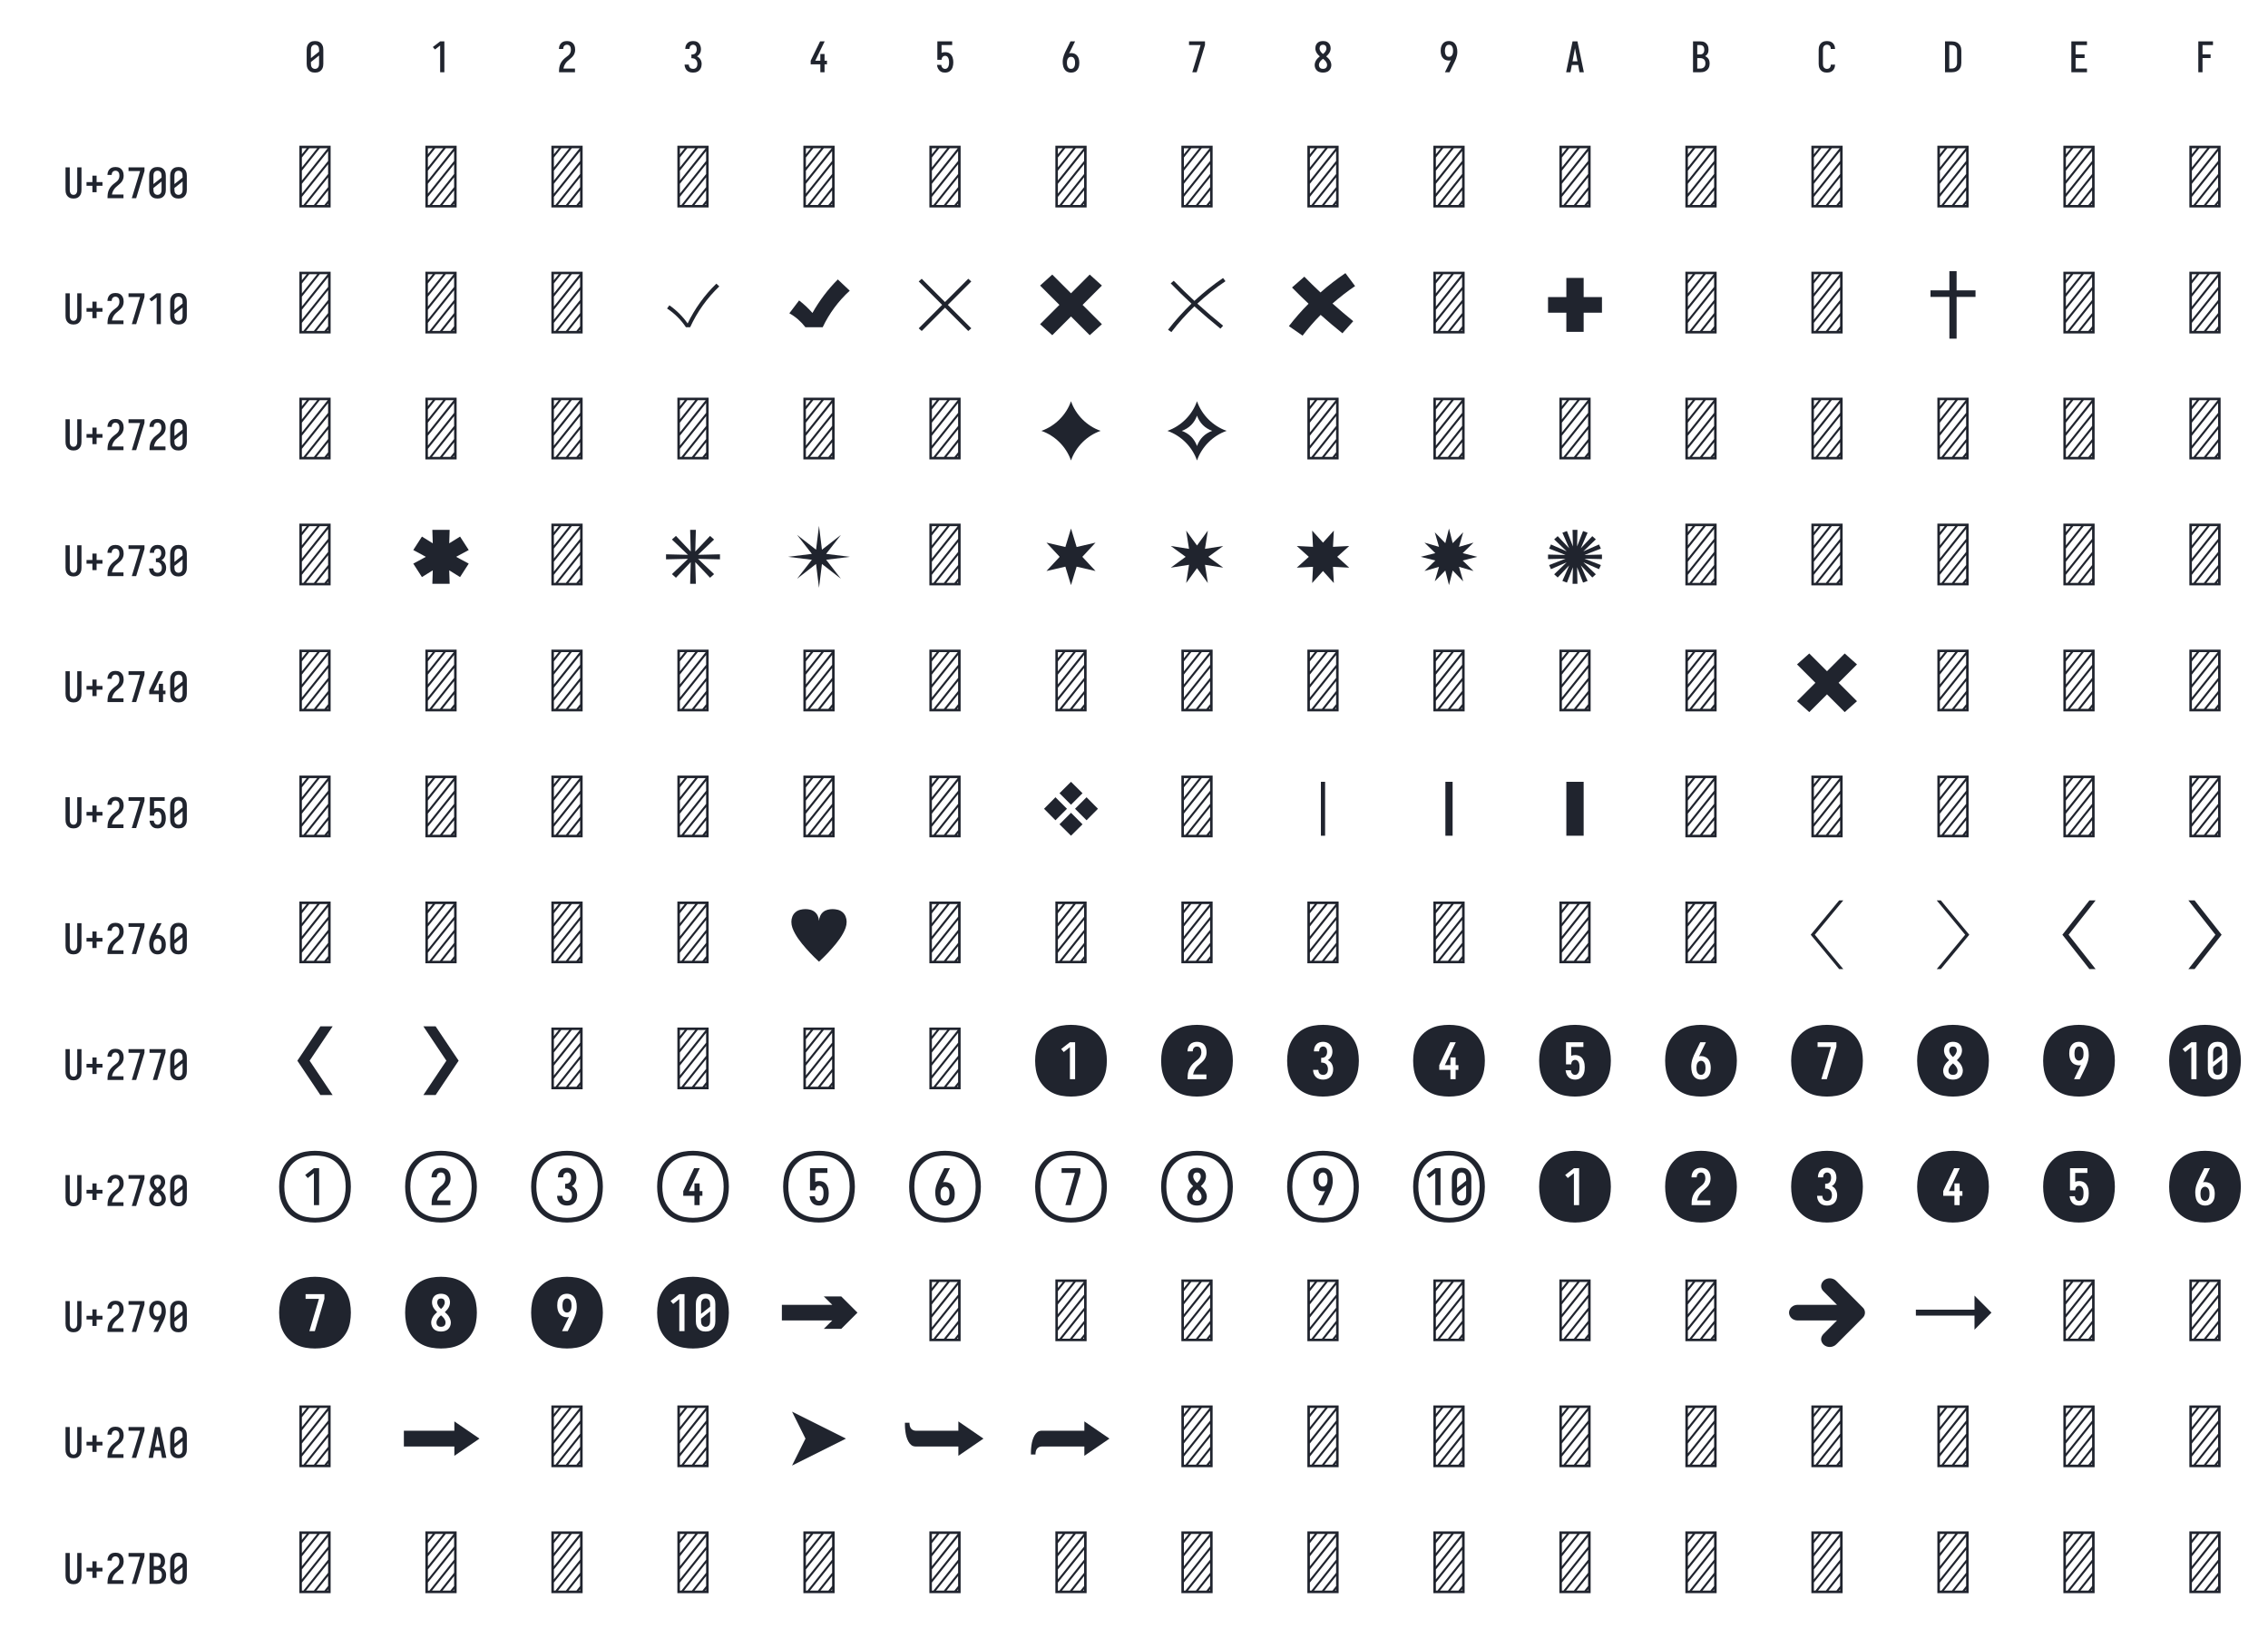 <?xml version="1.0" encoding="UTF-8" standalone="no"?>
<svg height="936" viewBox="0 0 1296 936" width="1296" xmlns="http://www.w3.org/2000/svg">
<defs>
<path d="M 250 8 Q 223 8 196 3 Q 169 -2 145 -15 Q 121 -28 102.5 -48.5 Q 84 -69 72.5 -94 Q 61 -119 56.5 -146 Q 52 -173 52 -200 L 52 -535 Q 52 -562 56.5 -589 Q 61 -616 72.5 -641 Q 84 -666 102.5 -686.5 Q 121 -707 145 -720 Q 169 -733 196 -738 Q 223 -743 250 -743 Q 277 -743 304 -738 Q 331 -733 355 -720 Q 379 -707 397.5 -686.5 Q 416 -666 427.5 -641 Q 439 -616 443.5 -589 Q 448 -562 448 -535 L 448 -200 Q 448 -173 443.5 -146 Q 439 -119 427.5 -94 Q 416 -69 397.5 -48.5 Q 379 -28 355 -15 Q 331 -2 304 3 Q 277 8 250 8 Z M 153 -337 L 347 -491 L 347 -535 Q 347 -557 342.5 -578.5 Q 338 -600 325.5 -618 Q 313 -636 292.5 -645.5 Q 272 -655 250 -655 Q 228 -655 207.5 -645.5 Q 187 -636 174.5 -618 Q 162 -600 157.5 -578.5 Q 153 -557 153 -535 Z M 250 -80 Q 272 -80 292.5 -89.5 Q 313 -99 325.5 -117 Q 338 -135 342.5 -156.5 Q 347 -178 347 -200 L 347 -398 L 153 -244 L 153 -200 Q 153 -178 157.5 -156.5 Q 162 -135 174.5 -117 Q 187 -99 207.5 -89.5 Q 228 -80 250 -80 Z " id="path1"/>
<path d="M 230 0 L 230 -637 L 107 -542 L 55 -600 L 230 -735 L 330 -735 L 330 0 Z " id="path2"/>
<path d="M 60 0 L 60 -1 Q 60 -27 61 -53.5 Q 62 -80 66 -106.5 Q 70 -133 77.5 -158.5 Q 85 -184 96.5 -207.5 Q 108 -231 123 -253 Q 138 -275 156 -294.5 Q 174 -314 194 -331 Q 214 -348 235.5 -364 Q 257 -380 277.5 -397 Q 298 -414 313 -435.5 Q 328 -457 335.5 -483 Q 343 -509 343 -535 Q 343 -557 339 -578 Q 335 -599 323.5 -617 Q 312 -635 292 -645 Q 272 -655 251 -655 Q 231 -655 213 -648 Q 195 -641 182.5 -626.5 Q 170 -612 164.5 -593 Q 159 -574 159 -555 L 159 -554 L 58 -554 L 58 -556 Q 58 -581 64 -606 Q 70 -631 82 -653.5 Q 94 -676 112 -694 Q 130 -712 152.5 -723 Q 175 -734 200 -738.5 Q 225 -743 251 -743 Q 278 -743 304.5 -737.5 Q 331 -732 354 -719 Q 377 -706 395 -685.5 Q 413 -665 424 -640.5 Q 435 -616 439.5 -589 Q 444 -562 444 -535 Q 444 -501 435 -468 Q 426 -435 407.5 -406 Q 389 -377 364 -353.5 Q 339 -330 312.5 -308.5 Q 286 -287 261 -264 Q 236 -241 216.5 -213 Q 197 -185 184 -153.5 Q 171 -122 166 -88 L 440 -88 L 440 0 Z " id="path3"/>
<path d="M 252 8 Q 226 8 200 3.5 Q 174 -1 150.5 -12 Q 127 -23 107.5 -41 Q 88 -59 75.5 -82 Q 63 -105 56.5 -130.5 Q 50 -156 50 -183 L 151 -183 Q 151 -162 157.5 -142.5 Q 164 -123 178 -108 Q 192 -93 212 -86.5 Q 232 -80 252 -80 Q 275 -80 296 -88.5 Q 317 -97 330.5 -114.5 Q 344 -132 349.5 -154 Q 355 -176 355 -198 Q 355 -217 351 -235.5 Q 347 -254 338.5 -271 Q 330 -288 316.5 -301 Q 303 -314 286 -322 Q 269 -330 250 -332 Q 231 -334 212 -334 L 212 -422 Q 229 -422 246 -424 Q 263 -426 278.5 -433 Q 294 -440 306 -452.5 Q 318 -465 325.5 -480.5 Q 333 -496 336 -512.5 Q 339 -529 339 -546 Q 339 -566 334.5 -585.5 Q 330 -605 319.5 -621 Q 309 -637 290.5 -646 Q 272 -655 253 -655 Q 234 -655 216.5 -647.5 Q 199 -640 188 -625.5 Q 177 -611 172 -593 Q 167 -575 167 -556 L 167 -555 L 66 -555 L 66 -558 Q 66 -582 71.5 -606.5 Q 77 -631 88.5 -653 Q 100 -675 117.5 -693 Q 135 -711 157 -722.5 Q 179 -734 203.5 -738.5 Q 228 -743 253 -743 Q 278 -743 303 -738 Q 328 -733 350.5 -721 Q 373 -709 390 -690 Q 407 -671 418 -648 Q 429 -625 434.5 -600 Q 440 -575 440 -549 Q 440 -524 434 -498.5 Q 428 -473 415.5 -450.5 Q 403 -428 384.5 -409.5 Q 366 -391 343 -379 Q 369 -368 391 -348.5 Q 413 -329 427.5 -304.5 Q 442 -280 449 -252 Q 456 -224 456 -196 Q 456 -168 450 -141.5 Q 444 -115 432 -91 Q 420 -67 400.5 -47 Q 381 -27 357 -14.5 Q 333 -2 306.5 3 Q 280 8 252 8 Z " id="path4"/>
<path d="M 282 0 L 282 -188 L 52 -188 L 52 -275 L 276 -735 L 385 -735 L 161 -275 L 282 -275 L 282 -435 L 382 -435 L 382 -275 L 440 -275 L 440 -188 L 382 -188 L 382 0 Z " id="path5"/>
<path d="M 252 8 Q 227 8 202.5 3.5 Q 178 -1 156.5 -12.5 Q 135 -24 117.5 -42 Q 100 -60 88 -81 Q 76 -102 69 -126 Q 62 -150 60 -174 L 60 -176 L 160 -176 L 161 -172 Q 164 -154 170.5 -137 Q 177 -120 188.5 -107 Q 200 -94 217 -87 Q 234 -80 252 -80 Q 269 -80 285 -87 Q 301 -94 312 -106.5 Q 323 -119 330 -135 Q 337 -151 340.5 -167.5 Q 344 -184 345.5 -201 Q 347 -218 347 -235 Q 347 -252 345.5 -269 Q 344 -286 340.5 -302.5 Q 337 -319 330.5 -334.5 Q 324 -350 313.5 -363 Q 303 -376 287 -383.5 Q 271 -391 254 -391 Q 236 -391 219.5 -384 Q 203 -377 191.5 -363 Q 180 -349 174.5 -331.5 Q 169 -314 168 -296 L 68 -296 L 68 -735 L 421 -735 L 421 -647 L 168 -647 L 168 -462 Q 188 -471 210 -474.5 Q 232 -478 254 -478 Q 284 -478 312.5 -470.5 Q 341 -463 364.5 -445.5 Q 388 -428 404.5 -403.5 Q 421 -379 430.5 -351 Q 440 -323 444 -294 Q 448 -265 448 -235 Q 448 -206 444 -176.5 Q 440 -147 430.5 -119 Q 421 -91 404 -66.5 Q 387 -42 363 -24.5 Q 339 -7 310 0.5 Q 281 8 252 8 Z " id="path6"/>
<path d="M 250 8 Q 219 8 189 -0.5 Q 159 -9 135 -28 Q 111 -47 94.5 -73.5 Q 78 -100 68.5 -129 Q 59 -158 55.5 -189 Q 52 -220 52 -250 Q 52 -291 60 -331 Q 68 -371 82 -409 Q 96 -447 114 -483.5 Q 132 -520 150 -556 L 238 -735 L 347 -735 L 240 -517 Q 232 -500 223 -483.5 Q 214 -467 205 -451 Q 217 -454 229 -455 Q 241 -456 253 -456 Q 281 -456 309.5 -449 Q 338 -442 361.5 -426 Q 385 -410 402.5 -386.5 Q 420 -363 430 -336.5 Q 440 -310 444 -281.5 Q 448 -253 448 -224 Q 448 -195 444 -166.5 Q 440 -138 429.5 -111 Q 419 -84 401.5 -60.5 Q 384 -37 360 -21 Q 336 -5 307.5 1.5 Q 279 8 250 8 Z M 250 -80 Q 266 -80 282 -85.5 Q 298 -91 309.5 -102.5 Q 321 -114 328.5 -129 Q 336 -144 340 -159.5 Q 344 -175 345.5 -191.5 Q 347 -208 347 -224 Q 347 -240 345.5 -256.5 Q 344 -273 340 -288.5 Q 336 -304 328.5 -319 Q 321 -334 309.5 -345.5 Q 298 -357 282.5 -362.5 Q 267 -368 251 -368 Q 234 -368 218.5 -362.5 Q 203 -357 191.5 -345.5 Q 180 -334 172 -319.5 Q 164 -305 160 -289 Q 156 -273 154.5 -256.5 Q 153 -240 153 -224 Q 153 -208 154.5 -191.5 Q 156 -175 160 -159.5 Q 164 -144 171.5 -129 Q 179 -114 190.5 -102.5 Q 202 -91 218 -85.5 Q 234 -80 250 -80 Z " id="path7"/>
<path d="M 138 0 L 336 -647 L 60 -647 L 60 -735 L 440 -735 L 440 -647 L 242 0 Z " id="path8"/>
<path d="M 250 8 Q 225 8 200 4 Q 175 -0 152 -10 Q 129 -20 110 -37 Q 91 -54 78 -75.5 Q 65 -97 58.5 -121.5 Q 52 -146 52 -171 Q 52 -202 62 -232 Q 72 -262 88.5 -288 Q 105 -314 127 -336 Q 149 -358 174 -378 Q 152 -396 132.5 -417 Q 113 -438 98.5 -462.5 Q 84 -487 76 -514.5 Q 68 -542 68 -571 Q 68 -594 73.5 -617.5 Q 79 -641 90.5 -661.5 Q 102 -682 119.5 -698.5 Q 137 -715 158 -725 Q 179 -735 202.5 -739 Q 226 -743 250 -743 Q 274 -743 297.5 -739 Q 321 -735 342 -725 Q 363 -715 380.5 -698.5 Q 398 -682 409.5 -661.5 Q 421 -641 426.5 -617.5 Q 432 -594 432 -571 Q 432 -542 424 -514.5 Q 416 -487 401.5 -462.5 Q 387 -438 367.5 -417 Q 348 -396 326 -378 Q 351 -358 373 -336 Q 395 -314 411.5 -288 Q 428 -262 438 -232 Q 448 -202 448 -171 Q 448 -146 441.5 -121.5 Q 435 -97 422 -75.5 Q 409 -54 390 -37 Q 371 -20 348 -10 Q 325 -0 300 4 Q 275 8 250 8 Z M 250 -435 Q 266 -447 280.5 -461.5 Q 295 -476 306.5 -493 Q 318 -510 325 -529.5 Q 332 -549 332 -569 Q 332 -586 326.5 -602.5 Q 321 -619 310 -631.5 Q 299 -644 283 -649.5 Q 267 -655 250 -655 Q 233 -655 217 -649.5 Q 201 -644 190 -631.5 Q 179 -619 173.5 -602.5 Q 168 -586 168 -569 Q 168 -549 175 -529.5 Q 182 -510 193.5 -493 Q 205 -476 219.5 -461.5 Q 234 -447 250 -435 Z M 250 -80 Q 269 -80 287.5 -85.5 Q 306 -91 320 -104 Q 334 -117 340.5 -135.5 Q 347 -154 347 -173 Q 347 -196 338.5 -217.5 Q 330 -239 316.5 -257.5 Q 303 -276 285.5 -291 Q 268 -306 250 -320 Q 232 -306 214.5 -291 Q 197 -276 183.5 -257.5 Q 170 -239 161.5 -217.5 Q 153 -196 153 -173 Q 153 -154 159.5 -135.5 Q 166 -117 180 -104 Q 194 -91 212.5 -85.5 Q 231 -80 250 -80 Z " id="path9"/>
<path d="M 262 0 L 153 0 L 260 -218 Q 268 -235 277 -251.5 Q 286 -268 295 -284 Q 283 -281 271 -280 Q 259 -279 247 -279 Q 219 -279 190.5 -286 Q 162 -293 138.5 -309 Q 115 -325 97.5 -348.5 Q 80 -372 70 -398.5 Q 60 -425 56 -453.5 Q 52 -482 52 -511 Q 52 -540 56 -568.5 Q 60 -597 70.5 -624 Q 81 -651 98.5 -674.5 Q 116 -698 140 -714 Q 164 -730 192.5 -736.5 Q 221 -743 250 -743 Q 281 -743 311 -734.5 Q 341 -726 365 -707 Q 389 -688 405.5 -661.5 Q 422 -635 431.5 -606 Q 441 -577 444.5 -546 Q 448 -515 448 -485 Q 448 -444 440 -404 Q 432 -364 418 -326 Q 404 -288 386 -251.5 Q 368 -215 350 -179 Z M 249 -367 Q 266 -367 281.5 -372.5 Q 297 -378 308.5 -389.5 Q 320 -401 328 -415.5 Q 336 -430 340 -446 Q 344 -462 345.5 -478.5 Q 347 -495 347 -511 Q 347 -527 345.5 -543.5 Q 344 -560 340 -575.5 Q 336 -591 328.5 -606 Q 321 -621 309.5 -632.5 Q 298 -644 282 -649.5 Q 266 -655 250 -655 Q 234 -655 218 -649.5 Q 202 -644 190.5 -632.5 Q 179 -621 171.5 -606 Q 164 -591 160 -575.5 Q 156 -560 154.5 -543.5 Q 153 -527 153 -511 Q 153 -495 154.5 -478.5 Q 156 -462 160 -446.5 Q 164 -431 171.5 -416 Q 179 -401 190.5 -389.5 Q 202 -378 217.5 -372.5 Q 233 -367 249 -367 Z " id="path10"/>
<path d="M 39 0 L 192 -735 L 308 -735 L 461 0 L 358 0 L 326 -172 L 174 -172 L 142 0 Z M 309 -260 L 265 -490 Q 262 -511 258 -531.5 Q 254 -552 250 -572 Q 246 -552 242 -531.5 Q 238 -511 235 -490 L 191 -260 Z " id="path11"/>
<path d="M 60 0 L 60 -735 L 234 -735 Q 261 -735 287 -730.5 Q 313 -726 336 -714 Q 359 -702 377.5 -682.5 Q 396 -663 408 -639.5 Q 420 -616 424.5 -590 Q 429 -564 429 -538 Q 429 -515 425 -492 Q 421 -469 410.5 -448.5 Q 400 -428 383.5 -411 Q 367 -394 347 -383 Q 372 -373 393.5 -355.5 Q 415 -338 429.5 -314.5 Q 444 -291 450 -264 Q 456 -237 456 -210 Q 456 -181 450 -152.5 Q 444 -124 430 -98.5 Q 416 -73 394.5 -53.5 Q 373 -34 347 -21.5 Q 321 -9 292 -4.5 Q 263 -0 234 0 Z M 161 -424 L 234 -424 Q 255 -424 274.5 -432.5 Q 294 -441 306.5 -457.5 Q 319 -474 324 -494.5 Q 329 -515 329 -536 Q 329 -557 324 -577.5 Q 319 -598 306.5 -614.5 Q 294 -631 274.5 -639 Q 255 -647 234 -647 L 161 -647 Z M 161 -88 L 234 -88 Q 251 -88 267 -91 Q 283 -94 297.5 -101.5 Q 312 -109 323.5 -121 Q 335 -133 342.5 -148 Q 350 -163 352.5 -179 Q 355 -195 355 -212 Q 355 -228 352.5 -244.5 Q 350 -261 343 -276 Q 336 -291 324.5 -303 Q 313 -315 298 -322.5 Q 283 -330 267 -333 Q 251 -336 234 -336 L 161 -336 Z " id="path12"/>
<path d="M 247 8 Q 220 8 193.5 2.5 Q 167 -3 143.5 -16 Q 120 -29 101.5 -49.5 Q 83 -70 72 -94.5 Q 61 -119 56.5 -146 Q 52 -173 52 -200 L 52 -535 Q 52 -562 56.5 -589 Q 61 -616 72 -640.5 Q 83 -665 101.5 -685.5 Q 120 -706 143.5 -719 Q 167 -732 193.5 -737.5 Q 220 -743 247 -743 Q 273 -743 298 -738.5 Q 323 -734 346 -723 Q 369 -712 387.5 -694 Q 406 -676 418 -653.5 Q 430 -631 436 -606 Q 442 -581 442 -556 L 442 -554 L 341 -554 L 341 -555 Q 341 -575 335.5 -593.5 Q 330 -612 317 -627 Q 304 -642 285.5 -648.5 Q 267 -655 247 -655 Q 226 -655 206 -645.5 Q 186 -636 173.5 -618 Q 161 -600 157 -578.5 Q 153 -557 153 -535 L 153 -200 Q 153 -178 157 -156.5 Q 161 -135 173.5 -117 Q 186 -99 206 -89.5 Q 226 -80 247 -80 Q 267 -80 285.5 -86.5 Q 304 -93 317 -108 Q 330 -123 335.5 -141.5 Q 341 -160 341 -180 L 341 -181 L 442 -181 L 442 -179 Q 442 -154 436 -129 Q 430 -104 418 -81.5 Q 406 -59 387.5 -41 Q 369 -23 346 -12 Q 323 -1 298 3.5 Q 273 8 247 8 Z " id="path13"/>
<path d="M 60 0 L 60 -735 L 219 -735 Q 249 -735 279 -730 Q 309 -725 336.5 -712 Q 364 -699 386 -678.5 Q 408 -658 422 -631.5 Q 436 -605 442 -575 Q 448 -545 448 -515 L 448 -220 Q 448 -190 442 -160 Q 436 -130 422 -103.5 Q 408 -77 386 -56.5 Q 364 -36 336.5 -23 Q 309 -10 279 -5 Q 249 -0 219 0 Z M 161 -88 L 219 -88 Q 237 -88 254 -91 Q 271 -94 286.5 -102.5 Q 302 -111 314 -124 Q 326 -137 333.5 -152.5 Q 341 -168 344 -185.5 Q 347 -203 347 -220 L 347 -515 Q 347 -532 344 -549.5 Q 341 -567 333.5 -582.5 Q 326 -598 314 -611 Q 302 -624 286.5 -632.5 Q 271 -641 254 -644 Q 237 -647 219 -647 L 161 -647 Z " id="path14"/>
<path d="M 68 0 L 68 -735 L 440 -735 L 440 -647 L 169 -647 L 169 -426 L 383 -426 L 383 -338 L 169 -338 L 169 -88 L 440 -88 L 440 0 Z " id="path15"/>
<path d="M 91 0 L 91 -735 L 440 -735 L 440 -647 L 191 -647 L 191 -426 L 383 -426 L 383 -338 L 191 -338 L 191 0 Z " id="path16"/>
<path d="M 250 8 Q 223 8 196.5 2.5 Q 170 -3 147 -16.5 Q 124 -30 106.5 -50.5 Q 89 -71 78.5 -95.5 Q 68 -120 64 -146.5 Q 60 -173 60 -200 L 60 -735 L 161 -735 L 161 -200 Q 161 -186 162.5 -172 Q 164 -158 168 -144.5 Q 172 -131 179.5 -118.5 Q 187 -106 197.5 -97 Q 208 -88 222 -84 Q 236 -80 250 -80 Q 264 -80 278 -84 Q 292 -88 302.5 -97 Q 313 -106 320.5 -118.5 Q 328 -131 332 -144.5 Q 336 -158 337.5 -172 Q 339 -186 339 -200 L 339 -735 L 440 -735 L 440 -200 Q 440 -173 436 -146.5 Q 432 -120 421.5 -95.5 Q 411 -71 393.5 -50.5 Q 376 -30 353 -16.5 Q 330 -3 303.5 2.5 Q 277 8 250 8 Z " id="path17"/>
<path d="M 300 -143 L 200 -143 L 200 -296 L 60 -296 L 60 -384 L 200 -384 L 200 -537 L 300 -537 L 300 -384 L 440 -384 L 440 -296 L 300 -296 Z " id="path18"/>
<path d="M 64 0 L 64 -735 L 436 -735 L 436 0 Z M 94 -321 L 401 -705 L 307 -705 L 94 -438 Z M 94 -477 L 276 -705 L 182 -705 L 94 -595 Z M 94 -634 L 151 -705 L 94 -705 Z M 94 -165 L 406 -554 L 406 -671 L 94 -282 Z M 94 -30 L 112 -30 L 406 -398 L 406 -515 L 94 -126 Z M 237 -30 L 406 -242 L 406 -359 L 143 -30 Z M 268 -30 L 362 -30 L 406 -85 L 406 -203 Z M 393 -30 L 406 -30 L 406 -46 Z " id="path19"/>
<path d="M 416 -74 Q 371 -141 314 -197.5 Q 257 -254 191 -297 L 219 -335 Q 282 -291 337 -236.5 Q 392 -182 436 -119 Q 500 -251 586 -370.5 Q 672 -490 778 -593 L 813 -560 Q 704 -456 616.5 -333.5 Q 529 -211 466 -74 Z " id="path20"/>
<path d="M 338 -74 Q 299 -125 251 -167 Q 203 -209 147 -240 L 263 -393 Q 306 -360 346 -322.5 Q 386 -285 422 -244 Q 484 -354 559.5 -454 Q 635 -554 724 -643 L 866 -509 Q 766 -418 684 -307.5 Q 602 -197 544 -74 Z " id="path21"/>
<path d="M 777 -29 L 500 -306 L 223 -29 L 187 -61 L 466 -340 L 187 -619 L 223 -651 L 500 -374 L 777 -651 L 813 -619 L 534 -340 L 813 -61 Z " id="path22"/>
<path d="M 277 21 L 132 -110 L 362 -340 L 132 -570 L 277 -701 L 500 -478 L 723 -701 L 868 -570 L 638 -340 L 868 -110 L 723 21 L 500 -202 Z " id="path23"/>
<path d="M 195 -16 L 155 -44 Q 219 -127 289 -204.5 Q 359 -282 434 -355 Q 371 -413 309 -473.5 Q 247 -534 187 -596 L 223 -627 Q 283 -566 344.5 -506 Q 406 -446 469 -388 Q 549 -462 634.5 -530.5 Q 720 -599 810 -660 L 839 -622 Q 750 -562 666.5 -495 Q 583 -428 504 -355 Q 579 -287 655.5 -221.5 Q 732 -156 811 -92 L 779 -57 Q 700 -121 622.5 -187.5 Q 545 -254 469 -322 Q 395 -251 326.5 -174.5 Q 258 -98 195 -16 Z " id="path24"/>
<path d="M 257 26 L 94 -87 Q 148 -157 206.5 -224 Q 265 -291 328 -354 Q 278 -401 228.5 -449.5 Q 179 -498 131 -547 L 278 -676 Q 325 -628 373 -581 Q 421 -534 470 -488 Q 540 -550 614.5 -607.5 Q 689 -665 767 -718 L 882 -564 Q 812 -517 744.5 -464.5 Q 677 -412 613 -356 Q 674 -302 735.5 -249.5 Q 797 -197 860 -146 L 731 -2 Q 665 -55 600 -110 Q 535 -165 472 -221 Q 414 -163 360.5 -101 Q 307 -39 257 26 Z " id="path25"/>
<path d="M 397 -19 L 397 -247 L 179 -247 L 179 -433 L 397 -433 L 397 -661 L 603 -661 L 603 -433 L 821 -433 L 821 -247 L 603 -247 L 603 -19 Z " id="path26"/>
<path d="M 457 62 L 457 -435 L 232 -435 L 232 -513 L 457 -513 L 457 -742 L 543 -742 L 543 -513 L 768 -513 L 768 -435 L 543 -435 L 543 62 Z " id="path27"/>
<path d="M 500 13 Q 479 -48 444 -103 Q 409 -158 363.5 -203.5 Q 318 -249 263 -284 Q 208 -319 147 -340 Q 208 -361 263 -396 Q 318 -431 363.5 -476.5 Q 409 -522 444 -577 Q 479 -632 500 -693 Q 521 -632 556 -577 Q 591 -522 636.5 -476.5 Q 682 -431 737 -396 Q 792 -361 853 -340 Q 792 -319 737 -284 Q 682 -249 636.5 -203.5 Q 591 -158 556 -103 Q 521 -48 500 13 Z " id="path28"/>
<path d="M 500 13 Q 479 -48 444 -103 Q 409 -158 363.5 -203.5 Q 318 -249 263 -284 Q 208 -319 147 -340 Q 208 -361 263 -396 Q 318 -431 363.5 -476.5 Q 409 -522 444 -577 Q 479 -632 500 -693 Q 521 -632 556 -577 Q 591 -522 636.5 -476.5 Q 682 -431 737 -396 Q 792 -361 853 -340 Q 792 -319 737 -284 Q 682 -249 636.5 -203.5 Q 591 -158 556 -103 Q 521 -48 500 13 Z M 500 -159 Q 511 -190 528.5 -218.5 Q 546 -247 569.5 -270.5 Q 593 -294 621.5 -311.5 Q 650 -329 681 -340 Q 650 -351 621.5 -368.5 Q 593 -386 569.5 -409.5 Q 546 -433 528.5 -461.5 Q 511 -490 500 -521 Q 489 -490 471.5 -461.5 Q 454 -433 430.5 -409.5 Q 407 -386 378.5 -368.5 Q 350 -351 319 -340 Q 350 -329 378.5 -311.5 Q 407 -294 430.5 -270.5 Q 454 -247 471.5 -218.5 Q 489 -190 500 -159 Z " id="path29"/>
<path d="M 397 -19 L 402 -179 L 273 -99 L 170 -259 L 320 -340 L 170 -421 L 273 -581 L 402 -501 L 397 -661 L 603 -661 L 598 -501 L 727 -581 L 830 -421 L 680 -340 L 830 -259 L 727 -99 L 598 -179 L 603 -19 Z " id="path30"/>
<path d="M 466 -19 L 473 -277 L 297 -91 L 249 -134 L 440 -316 L 179 -310 L 179 -370 L 440 -364 L 249 -546 L 297 -589 L 473 -403 L 466 -661 L 534 -661 L 527 -403 L 703 -589 L 751 -546 L 560 -364 L 821 -370 L 821 -310 L 560 -316 L 751 -134 L 703 -91 L 527 -277 L 534 -19 Z " id="path31"/>
<path d="M 500 29 L 465 -255 L 239 -79 L 415 -305 L 131 -340 L 415 -375 L 239 -601 L 465 -425 L 500 -709 L 535 -425 L 761 -601 L 585 -375 L 869 -340 L 585 -305 L 761 -79 L 535 -255 Z " id="path32"/>
<path d="M 500 -3 L 433 -223 L 208 -171 L 365 -340 L 208 -509 L 433 -457 L 500 -677 L 567 -457 L 792 -509 L 635 -340 L 792 -171 L 567 -223 Z " id="path33"/>
<path d="M 371 -28 L 405 -245 L 188 -211 L 365 -340 L 188 -469 L 405 -435 L 371 -652 L 500 -475 L 629 -652 L 595 -435 L 812 -469 L 635 -340 L 812 -211 L 595 -245 L 629 -28 L 500 -205 Z " id="path34"/>
<path d="M 371 -28 L 381 -221 L 188 -211 L 331 -340 L 188 -469 L 381 -459 L 371 -652 L 500 -509 L 629 -652 L 619 -459 L 812 -469 L 669 -340 L 812 -211 L 619 -221 L 629 -28 L 500 -171 Z " id="path35"/>
<path d="M 500 -3 L 456 -177 L 331 -48 L 381 -221 L 208 -171 L 337 -296 L 163 -340 L 337 -384 L 208 -509 L 381 -459 L 331 -632 L 456 -503 L 500 -677 L 544 -503 L 669 -632 L 619 -459 L 792 -509 L 663 -384 L 837 -340 L 663 -296 L 792 -171 L 619 -221 L 669 -48 L 544 -177 Z " id="path36"/>
<path d="M 529 -19 L 471 -19 L 475 -216 L 404 -33 L 350 -53 L 431 -238 L 294 -94 L 252 -132 L 401 -275 L 214 -193 L 192 -242 L 388 -318 L 179 -313 L 179 -367 L 388 -362 L 192 -438 L 214 -487 L 401 -405 L 252 -548 L 294 -586 L 431 -442 L 350 -627 L 404 -647 L 475 -464 L 471 -661 L 529 -661 L 525 -464 L 596 -647 L 650 -627 L 569 -442 L 706 -586 L 748 -548 L 599 -405 L 786 -487 L 808 -438 L 612 -362 L 821 -367 L 821 -313 L 612 -318 L 808 -242 L 786 -193 L 599 -275 L 748 -132 L 706 -94 L 569 -238 L 650 -53 L 596 -33 L 525 -216 Z " id="path37"/>
<path d="M 289 9 L 143 -121 L 362 -340 L 143 -559 L 289 -689 L 500 -478 L 711 -689 L 857 -559 L 638 -340 L 857 -121 L 711 9 L 500 -202 Z " id="path38"/>
<path d="M 500 -388 L 363 -525 L 500 -661 L 637 -525 Z M 315 -203 L 179 -340 L 315 -477 L 452 -340 Z M 685 -203 L 548 -340 L 685 -477 L 821 -340 Z M 500 -19 L 363 -155 L 500 -292 L 637 -155 Z " id="path39"/>
<path d="M 525 -19 L 475 -19 L 475 -661 L 525 -661 Z " id="path40"/>
<path d="M 543 -19 L 457 -19 L 457 -661 L 543 -661 Z " id="path41"/>
<path d="M 397 -19 L 397 -661 L 603 -661 L 603 -19 Z " id="path42"/>
<path d="M 500 -19 Q 473 -44 446.5 -70 Q 420 -96 395 -122.5 Q 370 -149 345.5 -177 Q 321 -205 297.5 -233.5 Q 274 -262 253 -292.5 Q 232 -323 214 -355 Q 196 -387 183.5 -422 Q 171 -457 171 -494 Q 171 -526 183 -556.5 Q 195 -587 219.5 -608 Q 244 -629 275.5 -637 Q 307 -645 339 -645 Q 368 -645 397.5 -637.5 Q 427 -630 450 -611 Q 473 -592 485.5 -564 Q 498 -536 500 -506 Q 502 -536 514.5 -564 Q 527 -592 550 -611 Q 573 -630 602.5 -637.5 Q 632 -645 661 -645 Q 693 -645 724.5 -637 Q 756 -629 780.5 -608 Q 805 -587 817 -556.5 Q 829 -526 829 -494 Q 829 -457 816.5 -422 Q 804 -387 786 -355 Q 768 -323 747 -292.5 Q 726 -262 702.5 -233.5 Q 679 -205 654.5 -177 Q 630 -149 605 -122.5 Q 580 -96 553.5 -70 Q 527 -44 500 -19 Z " id="path43"/>
<path d="M 395 69 L 56 -340 L 395 -749 L 444 -749 L 105 -340 L 444 69 Z " id="path44"/>
<path d="M 105 69 L 56 69 L 395 -340 L 56 -749 L 105 -749 L 444 -340 Z " id="path45"/>
<path d="M 448 69 L 374 69 L 52 -340 L 374 -749 L 448 -749 L 126 -340 Z " id="path46"/>
<path d="M 52 69 L 374 -340 L 52 -749 L 126 -749 L 448 -340 L 126 69 Z " id="path47"/>
<path d="M 460 69 L 314 69 L 40 -340 L 314 -749 L 460 -749 L 186 -340 Z " id="path48"/>
<path d="M 186 69 L 40 69 L 314 -340 L 40 -749 L 186 -749 L 460 -340 Z " id="path49"/>
<path d="M 500 87 Q 443 87 386 77 Q 329 67 278 41.5 Q 227 16 185.5 -25.5 Q 144 -67 118.5 -118 Q 93 -169 83 -226 Q 73 -283 73 -340 Q 73 -397 83 -454 Q 93 -511 118.5 -562 Q 144 -613 185.5 -654.5 Q 227 -696 278 -721.5 Q 329 -747 386 -757 Q 443 -767 500 -767 Q 557 -767 614 -757 Q 671 -747 722 -721.5 Q 773 -696 814.5 -654.5 Q 856 -613 881.5 -562 Q 907 -511 917 -454 Q 927 -397 927 -340 Q 927 -283 917 -226 Q 907 -169 881.5 -118 Q 856 -67 814.5 -25.5 Q 773 16 722 41.5 Q 671 67 614 77 Q 557 87 500 87 Z M 487 -120 L 549 -120 L 549 -560 L 487 -560 L 383 -479 L 414 -443 L 487 -501 Z " id="path50"/>
<path d="M 500 87 Q 443 87 386 77 Q 329 67 278 41.5 Q 227 16 185.5 -25.5 Q 144 -67 118.5 -118 Q 93 -169 83 -226 Q 73 -283 73 -340 Q 73 -397 83 -454 Q 93 -511 118.5 -562 Q 144 -613 185.5 -654.5 Q 227 -696 278 -721.5 Q 329 -747 386 -757 Q 443 -767 500 -767 Q 557 -767 614 -757 Q 671 -747 722 -721.5 Q 773 -696 814.5 -654.5 Q 856 -613 881.5 -562 Q 907 -511 917 -454 Q 927 -397 927 -340 Q 927 -283 917 -226 Q 907 -169 881.5 -118 Q 856 -67 814.5 -25.5 Q 773 16 722 41.5 Q 671 67 614 77 Q 557 87 500 87 Z M 388 -120 L 612 -120 L 612 -176 L 454 -176 Q 457 -195 465 -213.5 Q 473 -232 484.5 -248.5 Q 496 -265 510.5 -278.5 Q 525 -292 540 -305 Q 555 -318 569 -332 Q 583 -346 593.5 -363.5 Q 604 -381 609 -400.5 Q 614 -420 614 -439 Q 614 -464 608 -487.5 Q 602 -511 586.5 -529.5 Q 571 -548 547.5 -556.5 Q 524 -565 500 -565 Q 478 -565 456 -558 Q 434 -551 418 -534.5 Q 402 -518 394.5 -496 Q 387 -474 387 -451 L 449 -451 Q 449 -462 452 -472.5 Q 455 -483 462 -492 Q 469 -501 479 -505 Q 489 -509 500 -509 Q 513 -509 524 -503 Q 535 -497 541 -486.5 Q 547 -476 549.5 -464 Q 552 -452 552 -439 Q 552 -416 541.5 -394.5 Q 531 -373 513 -357.5 Q 495 -342 476.5 -327.5 Q 458 -313 442.5 -295 Q 427 -277 415.5 -256.5 Q 404 -236 397.5 -213.5 Q 391 -191 389.5 -167.5 Q 388 -144 388 -120 Z " id="path51"/>
<path d="M 500 87 Q 443 87 386 77 Q 329 67 278 41.5 Q 227 16 185.5 -25.5 Q 144 -67 118.5 -118 Q 93 -169 83 -226 Q 73 -283 73 -340 Q 73 -397 83 -454 Q 93 -511 118.5 -562 Q 144 -613 185.5 -654.5 Q 227 -696 278 -721.5 Q 329 -747 386 -757 Q 443 -767 500 -767 Q 557 -767 614 -757 Q 671 -747 722 -721.5 Q 773 -696 814.5 -654.5 Q 856 -613 881.5 -562 Q 907 -511 917 -454 Q 927 -397 927 -340 Q 927 -283 917 -226 Q 907 -169 881.5 -118 Q 856 -67 814.5 -25.5 Q 773 16 722 41.5 Q 671 67 614 77 Q 557 87 500 87 Z M 501 -115 Q 526 -115 549.5 -123 Q 573 -131 589.5 -148.5 Q 606 -166 613.5 -189.5 Q 621 -213 621 -237 Q 621 -254 617 -270.5 Q 613 -287 605 -302 Q 597 -317 584.5 -328.5 Q 572 -340 557 -347 Q 570 -354 580.5 -365 Q 591 -376 598 -389.5 Q 605 -403 608.5 -418 Q 612 -433 612 -448 Q 612 -471 605 -493 Q 598 -515 583 -532 Q 568 -549 546 -557 Q 524 -565 502 -565 Q 479 -565 457.5 -558 Q 436 -551 421 -534.5 Q 406 -518 399 -496.5 Q 392 -475 392 -453 L 392 -451 L 454 -451 L 454 -452 Q 454 -462 456.5 -472.5 Q 459 -483 465.5 -491.5 Q 472 -500 481.5 -504.5 Q 491 -509 502 -509 Q 513 -509 523 -503.5 Q 533 -498 539 -488.5 Q 545 -479 547 -468 Q 549 -457 549 -446 Q 549 -432 545 -417.5 Q 541 -403 531 -392 Q 521 -381 506.5 -377.5 Q 492 -374 478 -374 L 478 -318 Q 494 -318 510 -314 Q 526 -310 537.5 -298.5 Q 549 -287 554 -271.5 Q 559 -256 559 -239 Q 559 -227 556 -214.5 Q 553 -202 545.5 -191.5 Q 538 -181 526 -176 Q 514 -171 501 -171 Q 490 -171 478.5 -175 Q 467 -179 459.5 -187.5 Q 452 -196 448.5 -207.5 Q 445 -219 445 -231 L 382 -231 Q 382 -207 390.5 -184.5 Q 399 -162 415.5 -145.5 Q 432 -129 455 -122 Q 478 -115 501 -115 Z " id="path52"/>
<path d="M 500 87 Q 443 87 386 77 Q 329 67 278 41.5 Q 227 16 185.5 -25.5 Q 144 -67 118.5 -118 Q 93 -169 83 -226 Q 73 -283 73 -340 Q 73 -397 83 -454 Q 93 -511 118.5 -562 Q 144 -613 185.5 -654.5 Q 227 -696 278 -721.5 Q 329 -747 386 -757 Q 443 -767 500 -767 Q 557 -767 614 -757 Q 671 -747 722 -721.5 Q 773 -696 814.5 -654.5 Q 856 -613 881.5 -562 Q 907 -511 917 -454 Q 927 -397 927 -340 Q 927 -283 917 -226 Q 907 -169 881.5 -118 Q 856 -67 814.5 -25.5 Q 773 16 722 41.5 Q 671 67 614 77 Q 557 87 500 87 Z M 517 -120 L 579 -120 L 579 -231 L 612 -231 L 612 -287 L 579 -287 L 579 -379 L 517 -379 L 517 -287 L 451 -287 L 581 -560 L 513 -560 L 384 -287 L 384 -231 L 517 -231 Z " id="path53"/>
<path d="M 500 87 Q 443 87 386 77 Q 329 67 278 41.5 Q 227 16 185.5 -25.5 Q 144 -67 118.5 -118 Q 93 -169 83 -226 Q 73 -283 73 -340 Q 73 -397 83 -454 Q 93 -511 118.5 -562 Q 144 -613 185.5 -654.5 Q 227 -696 278 -721.5 Q 329 -747 386 -757 Q 443 -767 500 -767 Q 557 -767 614 -757 Q 671 -747 722 -721.5 Q 773 -696 814.5 -654.5 Q 856 -613 881.5 -562 Q 907 -511 917 -454 Q 927 -397 927 -340 Q 927 -283 917 -226 Q 907 -169 881.5 -118 Q 856 -67 814.5 -25.5 Q 773 16 722 41.5 Q 671 67 614 77 Q 557 87 500 87 Z M 501 -115 Q 519 -115 536 -119.5 Q 553 -124 567 -134.5 Q 581 -145 591 -160 Q 601 -175 606.5 -191.5 Q 612 -208 614 -225.5 Q 616 -243 616 -261 Q 616 -278 614 -295.5 Q 612 -313 606.5 -329.5 Q 601 -346 591.5 -361 Q 582 -376 568 -386.5 Q 554 -397 537 -402 Q 520 -407 503 -407 Q 490 -407 478 -405 Q 466 -403 455 -398 L 455 -504 L 600 -504 L 600 -560 L 393 -560 L 393 -296 L 455 -296 Q 455 -306 458 -316 Q 461 -326 467 -334 Q 473 -342 482.5 -346 Q 492 -350 503 -350 Q 517 -350 528.5 -340.5 Q 540 -331 545.5 -317.5 Q 551 -304 552.5 -289.5 Q 554 -275 554 -261 Q 554 -246 552 -231.5 Q 550 -217 544.5 -203.5 Q 539 -190 527.5 -180.5 Q 516 -171 501 -171 Q 491 -171 481.5 -175 Q 472 -179 465.5 -187 Q 459 -195 455.5 -204.5 Q 452 -214 451 -224 L 450 -226 L 388 -226 L 389 -219 Q 392 -198 400.5 -178 Q 409 -158 424 -143 Q 439 -128 459.5 -121.5 Q 480 -115 501 -115 Z " id="path54"/>
<path d="M 500 87 Q 443 87 386 77 Q 329 67 278 41.5 Q 227 16 185.5 -25.5 Q 144 -67 118.5 -118 Q 93 -169 83 -226 Q 73 -283 73 -340 Q 73 -397 83 -454 Q 93 -511 118.5 -562 Q 144 -613 185.5 -654.5 Q 227 -696 278 -721.5 Q 329 -747 386 -757 Q 443 -767 500 -767 Q 557 -767 614 -757 Q 671 -747 722 -721.5 Q 773 -696 814.5 -654.5 Q 856 -613 881.5 -562 Q 907 -511 917 -454 Q 927 -397 927 -340 Q 927 -283 917 -226 Q 907 -169 881.5 -118 Q 856 -67 814.5 -25.5 Q 773 16 722 41.5 Q 671 67 614 77 Q 557 87 500 87 Z M 500 -115 Q 517 -115 534 -119 Q 551 -123 565.5 -133 Q 580 -143 590 -157 Q 600 -171 606 -187 Q 612 -203 614 -220.5 Q 616 -238 616 -255 Q 616 -280 610.5 -305.5 Q 605 -331 590 -352 Q 575 -373 551 -384 Q 527 -395 502 -395 Q 495 -395 488.5 -394.5 Q 482 -394 476 -392 Q 481 -401 485.5 -409.5 Q 490 -418 494 -427 L 559 -560 L 491 -560 L 438 -452 Q 438 -451 438 -451 Q 438 -451 437 -450 L 437 -449 Q 426 -428 416.5 -407 Q 407 -386 399.5 -363.5 Q 392 -341 388 -318 Q 384 -295 384 -272 Q 384 -253 386 -234.5 Q 388 -216 393 -198.5 Q 398 -181 407.5 -165 Q 417 -149 431.5 -137.5 Q 446 -126 464 -120.5 Q 482 -115 500 -115 Z M 500 -171 Q 486 -171 474 -179 Q 462 -187 456 -200 Q 450 -213 448 -227 Q 446 -241 446 -255 Q 446 -269 448 -283 Q 450 -297 456 -309.5 Q 462 -322 474 -330.5 Q 486 -339 500 -339 L 501 -339 Q 515 -339 526.5 -330.5 Q 538 -322 544 -309.5 Q 550 -297 552 -283 Q 554 -269 554 -255 Q 554 -241 552 -227 Q 550 -213 544 -200 Q 538 -187 526 -179 Q 514 -171 500 -171 Z " id="path55"/>
<path d="M 500 87 Q 443 87 386 77 Q 329 67 278 41.5 Q 227 16 185.5 -25.5 Q 144 -67 118.5 -118 Q 93 -169 83 -226 Q 73 -283 73 -340 Q 73 -397 83 -454 Q 93 -511 118.5 -562 Q 144 -613 185.5 -654.5 Q 227 -696 278 -721.5 Q 329 -747 386 -757 Q 443 -767 500 -767 Q 557 -767 614 -757 Q 671 -747 722 -721.5 Q 773 -696 814.5 -654.5 Q 856 -613 881.5 -562 Q 907 -511 917 -454 Q 927 -397 927 -340 Q 927 -283 917 -226 Q 907 -169 881.5 -118 Q 856 -67 814.5 -25.5 Q 773 16 722 41.5 Q 671 67 614 77 Q 557 87 500 87 Z M 433 -120 L 498 -120 L 612 -504 L 612 -560 L 388 -560 L 388 -504 L 547 -504 L 500 -344 Z " id="path56"/>
<path d="M 500 87 Q 443 87 386 77 Q 329 67 278 41.5 Q 227 16 185.5 -25.5 Q 144 -67 118.5 -118 Q 93 -169 83 -226 Q 73 -283 73 -340 Q 73 -397 83 -454 Q 93 -511 118.5 -562 Q 144 -613 185.5 -654.5 Q 227 -696 278 -721.5 Q 329 -747 386 -757 Q 443 -767 500 -767 Q 557 -767 614 -757 Q 671 -747 722 -721.5 Q 773 -696 814.5 -654.5 Q 856 -613 881.5 -562 Q 907 -511 917 -454 Q 927 -397 927 -340 Q 927 -283 917 -226 Q 907 -169 881.5 -118 Q 856 -67 814.5 -25.5 Q 773 16 722 41.5 Q 671 67 614 77 Q 557 87 500 87 Z M 500 -115 Q 522 -115 544 -121 Q 566 -127 582.5 -141.5 Q 599 -156 608 -177 Q 617 -198 617 -221 Q 617 -239 611 -257 Q 605 -275 595.5 -291 Q 586 -307 573 -320.5 Q 560 -334 546 -346 Q 558 -358 569.5 -371 Q 581 -384 589.5 -398.5 Q 598 -413 602.5 -430 Q 607 -447 607 -464 Q 607 -484 599.5 -504.5 Q 592 -525 577 -539 Q 562 -553 541.5 -559 Q 521 -565 500 -565 Q 479 -565 458.5 -559 Q 438 -553 423 -539 Q 408 -525 400.5 -504.5 Q 393 -484 393 -464 Q 393 -447 397.5 -430 Q 402 -413 410.5 -398.5 Q 419 -384 430.5 -371 Q 442 -358 454 -346 Q 440 -334 427 -320.5 Q 414 -307 404.5 -291 Q 395 -275 389 -257 Q 383 -239 383 -221 Q 383 -198 392 -177 Q 401 -156 417.5 -141.5 Q 434 -127 456 -121 Q 478 -115 500 -115 Z M 500 -384 Q 491 -392 483 -400.5 Q 475 -409 469 -419 Q 463 -429 459 -440 Q 455 -451 455 -463 Q 455 -472 458 -481 Q 461 -490 467 -496.5 Q 473 -503 482 -506 Q 491 -509 500 -509 Q 509 -509 518 -506 Q 527 -503 533 -496.5 Q 539 -490 542 -481 Q 545 -472 545 -463 Q 545 -451 541 -440 Q 537 -429 531 -419 Q 525 -409 517 -400.5 Q 509 -392 500 -384 Z M 500 -171 Q 489 -171 479 -174 Q 469 -177 461 -184 Q 453 -191 449.5 -201 Q 446 -211 446 -222 Q 446 -235 451 -247.5 Q 456 -260 463.5 -270.5 Q 471 -281 480.5 -290.5 Q 490 -300 500 -308 Q 510 -300 519.5 -290.5 Q 529 -281 536.5 -270.5 Q 544 -260 549 -247.5 Q 554 -235 554 -222 Q 554 -211 550.5 -201 Q 547 -191 539 -184 Q 531 -177 521 -174 Q 511 -171 500 -171 Z " id="path57"/>
<path d="M 500 87 Q 443 87 386 77 Q 329 67 278 41.5 Q 227 16 185.5 -25.5 Q 144 -67 118.5 -118 Q 93 -169 83 -226 Q 73 -283 73 -340 Q 73 -397 83 -454 Q 93 -511 118.5 -562 Q 144 -613 185.5 -654.5 Q 227 -696 278 -721.5 Q 329 -747 386 -757 Q 443 -767 500 -767 Q 557 -767 614 -757 Q 671 -747 722 -721.5 Q 773 -696 814.5 -654.5 Q 856 -613 881.5 -562 Q 907 -511 917 -454 Q 927 -397 927 -340 Q 927 -283 917 -226 Q 907 -169 881.5 -118 Q 856 -67 814.5 -25.5 Q 773 16 722 41.5 Q 671 67 614 77 Q 557 87 500 87 Z M 441 -120 L 509 -120 L 562 -228 Q 562 -229 562 -229 Q 562 -229 563 -230 L 563 -231 Q 574 -252 583.5 -273 Q 593 -294 600.5 -316.5 Q 608 -339 612 -362 Q 616 -385 616 -408 Q 616 -427 614 -445.5 Q 612 -464 607 -481.5 Q 602 -499 592.5 -515 Q 583 -531 568.5 -542.5 Q 554 -554 536 -559.5 Q 518 -565 500 -565 Q 483 -565 466 -561 Q 449 -557 434.5 -547 Q 420 -537 410 -523 Q 400 -509 394 -493 Q 388 -477 386 -459.5 Q 384 -442 384 -425 Q 384 -400 389.5 -374.5 Q 395 -349 410 -328 Q 425 -307 449 -296 Q 473 -285 498 -285 Q 505 -285 511.5 -285.5 Q 518 -286 524 -288 Q 519 -279 514.5 -270.5 Q 510 -262 506 -253 Z M 500 -341 Q 485 -341 473.5 -349.5 Q 462 -358 456 -370.5 Q 450 -383 448 -397 Q 446 -411 446 -425 Q 446 -439 448 -453 Q 450 -467 456 -480 Q 462 -493 474 -501 Q 486 -509 500 -509 Q 514 -509 526 -501 Q 538 -493 544 -480 Q 550 -467 552 -453 Q 554 -439 554 -425 Q 554 -411 552 -397 Q 550 -383 544 -370.5 Q 538 -358 526 -349.5 Q 514 -341 500 -341 Z " id="path58"/>
<path d="M 500 87 Q 443 87 386 77 Q 329 67 278 41.5 Q 227 16 185.5 -25.5 Q 144 -67 118.5 -118 Q 93 -169 83 -226 Q 73 -283 73 -340 Q 73 -397 83 -454 Q 93 -511 118.5 -562 Q 144 -613 185.5 -654.5 Q 227 -696 278 -721.5 Q 329 -747 386 -757 Q 443 -767 500 -767 Q 557 -767 614 -757 Q 671 -747 722 -721.5 Q 773 -696 814.5 -654.5 Q 856 -613 881.5 -562 Q 907 -511 917 -454 Q 927 -397 927 -340 Q 927 -283 917 -226 Q 907 -169 881.5 -118 Q 856 -67 814.5 -25.5 Q 773 16 722 41.5 Q 671 67 614 77 Q 557 87 500 87 Z M 650 -115 Q 666 -115 682 -118 Q 698 -121 712 -129 Q 726 -137 737 -149.5 Q 748 -162 754.5 -176.5 Q 761 -191 763.5 -207 Q 766 -223 766 -239 L 766 -440 Q 766 -457 763.5 -473 Q 761 -489 754.5 -503.5 Q 748 -518 737 -530.5 Q 726 -543 712 -551 Q 698 -559 682 -562 Q 666 -565 650 -565 Q 634 -565 618 -562 Q 602 -559 588 -551 Q 574 -543 563 -530.5 Q 552 -518 545.5 -503.5 Q 539 -489 536.5 -473 Q 534 -457 534 -440 L 534 -240 Q 534 -223 536.5 -207 Q 539 -191 545.5 -176.5 Q 552 -162 563 -149.5 Q 574 -137 588 -129 Q 602 -121 618 -118 Q 634 -115 650 -115 Z M 337 -120 L 399 -120 L 399 -560 L 337 -560 L 233 -479 L 264 -443 L 337 -501 Z M 596 -325 L 596 -440 Q 596 -453 598.5 -465.5 Q 601 -478 608 -488 Q 615 -498 626.5 -503.5 Q 638 -509 650 -509 Q 662 -509 673.5 -503.5 Q 685 -498 692 -488 Q 699 -478 701.5 -465.5 Q 704 -453 704 -440 L 704 -411 Z M 650 -171 Q 638 -171 626.5 -176.5 Q 615 -182 608 -192 Q 601 -202 598.5 -214.5 Q 596 -227 596 -239 L 596 -269 L 704 -355 L 704 -239 Q 704 -227 701.5 -214.5 Q 699 -202 692 -192 Q 685 -182 673.5 -176.5 Q 662 -171 650 -171 Z " id="path59"/>
<path d="M 487 -120 L 487 -501 L 414 -443 L 383 -479 L 487 -560 L 549 -560 L 549 -120 Z M 500 87 Q 443 87 386 77 Q 329 67 278 41.5 Q 227 16 185.5 -25.5 Q 144 -67 118.5 -118 Q 93 -169 83 -226 Q 73 -283 73 -340 Q 73 -397 83 -454 Q 93 -511 118.5 -562 Q 144 -613 185.5 -654.5 Q 227 -696 278 -721.5 Q 329 -747 386 -757 Q 443 -767 500 -767 Q 557 -767 614 -757 Q 671 -747 722 -721.5 Q 773 -696 814.5 -654.5 Q 856 -613 881.5 -562 Q 907 -511 917 -454 Q 927 -397 927 -340 Q 927 -283 917 -226 Q 907 -169 881.5 -118 Q 856 -67 814.5 -25.5 Q 773 16 722 41.5 Q 671 67 614 77 Q 557 87 500 87 Z M 500 31 Q 549 31 598 22 Q 647 13 691 -9.5 Q 735 -32 770 -68 Q 805 -104 826.5 -148.5 Q 848 -193 856.5 -242 Q 865 -291 865 -340 Q 865 -389 856.5 -438 Q 848 -487 826.5 -531.5 Q 805 -576 770 -612 Q 735 -648 691 -670.5 Q 647 -693 598 -702 Q 549 -711 500 -711 Q 451 -711 402 -702 Q 353 -693 309 -670.5 Q 265 -648 230 -612 Q 195 -576 173.5 -531.5 Q 152 -487 143.5 -438 Q 135 -389 135 -340 Q 135 -291 143.5 -242 Q 152 -193 173.5 -148.5 Q 195 -104 230 -68 Q 265 -32 309 -9.5 Q 353 13 402 22 Q 451 31 500 31 Z " id="path60"/>
<path d="M 388 -120 Q 388 -144 389.5 -167.5 Q 391 -191 397.5 -213.5 Q 404 -236 415.5 -256.5 Q 427 -277 442.5 -295 Q 458 -313 476.5 -327.5 Q 495 -342 513 -357.5 Q 531 -373 541.5 -394.5 Q 552 -416 552 -439 Q 552 -452 549.5 -464 Q 547 -476 541 -486.5 Q 535 -497 524 -503 Q 513 -509 500 -509 Q 489 -509 479 -505 Q 469 -501 462 -492 Q 455 -483 452 -472.5 Q 449 -462 449 -451 L 387 -451 Q 387 -474 394.5 -496 Q 402 -518 418 -534.5 Q 434 -551 456 -558 Q 478 -565 500 -565 Q 524 -565 547.5 -556.5 Q 571 -548 586.5 -529.5 Q 602 -511 608 -487.5 Q 614 -464 614 -439 Q 614 -420 609 -400.5 Q 604 -381 593.5 -363.5 Q 583 -346 569 -332 Q 555 -318 540 -305 Q 525 -292 510.5 -278.5 Q 496 -265 484.5 -248.5 Q 473 -232 465 -213.5 Q 457 -195 454 -176 L 612 -176 L 612 -120 Z M 500 87 Q 443 87 386 77 Q 329 67 278 41.5 Q 227 16 185.5 -25.5 Q 144 -67 118.5 -118 Q 93 -169 83 -226 Q 73 -283 73 -340 Q 73 -397 83 -454 Q 93 -511 118.5 -562 Q 144 -613 185.5 -654.5 Q 227 -696 278 -721.5 Q 329 -747 386 -757 Q 443 -767 500 -767 Q 557 -767 614 -757 Q 671 -747 722 -721.5 Q 773 -696 814.5 -654.5 Q 856 -613 881.5 -562 Q 907 -511 917 -454 Q 927 -397 927 -340 Q 927 -283 917 -226 Q 907 -169 881.5 -118 Q 856 -67 814.5 -25.5 Q 773 16 722 41.5 Q 671 67 614 77 Q 557 87 500 87 Z M 500 31 Q 549 31 598 22 Q 647 13 691 -9.5 Q 735 -32 770 -68 Q 805 -104 826.5 -148.5 Q 848 -193 856.5 -242 Q 865 -291 865 -340 Q 865 -389 856.5 -438 Q 848 -487 826.5 -531.5 Q 805 -576 770 -612 Q 735 -648 691 -670.5 Q 647 -693 598 -702 Q 549 -711 500 -711 Q 451 -711 402 -702 Q 353 -693 309 -670.5 Q 265 -648 230 -612 Q 195 -576 173.5 -531.5 Q 152 -487 143.5 -438 Q 135 -389 135 -340 Q 135 -291 143.5 -242 Q 152 -193 173.5 -148.5 Q 195 -104 230 -68 Q 265 -32 309 -9.5 Q 353 13 402 22 Q 451 31 500 31 Z " id="path61"/>
<path d="M 501 -115 Q 478 -115 455 -122 Q 432 -129 415.5 -145.5 Q 399 -162 390.5 -184.5 Q 382 -207 382 -230 L 382 -231 L 445 -231 L 445 -230 Q 445 -219 448.5 -207.5 Q 452 -196 459.5 -187.5 Q 467 -179 478.5 -175 Q 490 -171 501 -171 Q 514 -171 526 -176 Q 538 -181 545.5 -191.5 Q 553 -202 556 -214.5 Q 559 -227 559 -239 Q 559 -256 554 -271.5 Q 549 -287 537.5 -298.5 Q 526 -310 510 -314 Q 494 -318 478 -318 L 478 -374 Q 492 -374 506.5 -377.5 Q 521 -381 531 -392 Q 541 -403 545 -417.5 Q 549 -432 549 -446 Q 549 -457 547 -468 Q 545 -479 539 -488.5 Q 533 -498 523 -503.5 Q 513 -509 502 -509 Q 491 -509 481.5 -504.5 Q 472 -500 465.5 -491.5 Q 459 -483 456.5 -472.5 Q 454 -462 454 -452 L 454 -451 L 392 -451 L 392 -453 Q 392 -475 399 -496.5 Q 406 -518 421 -534.5 Q 436 -551 457.5 -558 Q 479 -565 502 -565 Q 524 -565 546 -557 Q 568 -549 583 -532 Q 598 -515 605 -493 Q 612 -471 612 -448 Q 612 -433 608.5 -418 Q 605 -403 598 -389.5 Q 591 -376 580.5 -365 Q 570 -354 557 -347 Q 572 -340 584.5 -328.5 Q 597 -317 605 -302 Q 613 -287 617 -270.5 Q 621 -254 621 -237 Q 621 -213 613.5 -189.5 Q 606 -166 589.5 -148.5 Q 573 -131 549.5 -123 Q 526 -115 501 -115 Z M 500 87 Q 443 87 386 77 Q 329 67 278 41.5 Q 227 16 185.5 -25.5 Q 144 -67 118.5 -118 Q 93 -169 83 -226 Q 73 -283 73 -340 Q 73 -397 83 -454 Q 93 -511 118.5 -562 Q 144 -613 185.5 -654.5 Q 227 -696 278 -721.5 Q 329 -747 386 -757 Q 443 -767 500 -767 Q 557 -767 614 -757 Q 671 -747 722 -721.5 Q 773 -696 814.5 -654.5 Q 856 -613 881.5 -562 Q 907 -511 917 -454 Q 927 -397 927 -340 Q 927 -283 917 -226 Q 907 -169 881.5 -118 Q 856 -67 814.5 -25.5 Q 773 16 722 41.5 Q 671 67 614 77 Q 557 87 500 87 Z M 500 31 Q 549 31 598 22 Q 647 13 691 -9.5 Q 735 -32 770 -68 Q 805 -104 826.5 -148.5 Q 848 -193 856.5 -242 Q 865 -291 865 -340 Q 865 -389 856.5 -438 Q 848 -487 826.5 -531.5 Q 805 -576 770 -612 Q 735 -648 691 -670.5 Q 647 -693 598 -702 Q 549 -711 500 -711 Q 451 -711 402 -702 Q 353 -693 309 -670.5 Q 265 -648 230 -612 Q 195 -576 173.5 -531.5 Q 152 -487 143.5 -438 Q 135 -389 135 -340 Q 135 -291 143.5 -242 Q 152 -193 173.5 -148.5 Q 195 -104 230 -68 Q 265 -32 309 -9.5 Q 353 13 402 22 Q 451 31 500 31 Z " id="path62"/>
<path d="M 517 -120 L 517 -231 L 384 -231 L 384 -287 L 513 -560 L 581 -560 L 451 -287 L 517 -287 L 517 -379 L 579 -379 L 579 -287 L 612 -287 L 612 -231 L 579 -231 L 579 -120 Z M 500 87 Q 443 87 386 77 Q 329 67 278 41.5 Q 227 16 185.5 -25.5 Q 144 -67 118.5 -118 Q 93 -169 83 -226 Q 73 -283 73 -340 Q 73 -397 83 -454 Q 93 -511 118.5 -562 Q 144 -613 185.5 -654.5 Q 227 -696 278 -721.5 Q 329 -747 386 -757 Q 443 -767 500 -767 Q 557 -767 614 -757 Q 671 -747 722 -721.5 Q 773 -696 814.5 -654.5 Q 856 -613 881.5 -562 Q 907 -511 917 -454 Q 927 -397 927 -340 Q 927 -283 917 -226 Q 907 -169 881.5 -118 Q 856 -67 814.5 -25.5 Q 773 16 722 41.5 Q 671 67 614 77 Q 557 87 500 87 Z M 500 31 Q 549 31 598 22 Q 647 13 691 -9.5 Q 735 -32 770 -68 Q 805 -104 826.5 -148.5 Q 848 -193 856.5 -242 Q 865 -291 865 -340 Q 865 -389 856.5 -438 Q 848 -487 826.5 -531.5 Q 805 -576 770 -612 Q 735 -648 691 -670.5 Q 647 -693 598 -702 Q 549 -711 500 -711 Q 451 -711 402 -702 Q 353 -693 309 -670.5 Q 265 -648 230 -612 Q 195 -576 173.5 -531.5 Q 152 -487 143.5 -438 Q 135 -389 135 -340 Q 135 -291 143.5 -242 Q 152 -193 173.5 -148.5 Q 195 -104 230 -68 Q 265 -32 309 -9.5 Q 353 13 402 22 Q 451 31 500 31 Z " id="path63"/>
<path d="M 501 -115 Q 480 -115 459.5 -121.5 Q 439 -128 424 -143 Q 409 -158 400.5 -178 Q 392 -198 389 -219 L 388 -226 L 450 -226 L 451 -224 Q 452 -214 455.5 -204.5 Q 459 -195 465.5 -187 Q 472 -179 481.5 -175 Q 491 -171 501 -171 Q 516 -171 527.5 -180.5 Q 539 -190 544.5 -203.5 Q 550 -217 552 -231.5 Q 554 -246 554 -261 Q 554 -275 552.5 -289.5 Q 551 -304 545.5 -317.5 Q 540 -331 528.5 -340.5 Q 517 -350 503 -350 Q 492 -350 482.5 -346 Q 473 -342 467 -334 Q 461 -326 458 -316 Q 455 -306 455 -296 L 393 -296 L 393 -560 L 600 -560 L 600 -504 L 455 -504 L 455 -398 Q 466 -403 478 -405 Q 490 -407 503 -407 Q 520 -407 537 -402 Q 554 -397 568 -386.5 Q 582 -376 591.5 -361 Q 601 -346 606.5 -329.5 Q 612 -313 614 -295.5 Q 616 -278 616 -261 Q 616 -243 614 -225.5 Q 612 -208 606.5 -191.5 Q 601 -175 591 -160 Q 581 -145 567 -134.5 Q 553 -124 536 -119.5 Q 519 -115 501 -115 Z M 500 87 Q 443 87 386 77 Q 329 67 278 41.5 Q 227 16 185.5 -25.5 Q 144 -67 118.5 -118 Q 93 -169 83 -226 Q 73 -283 73 -340 Q 73 -397 83 -454 Q 93 -511 118.5 -562 Q 144 -613 185.5 -654.5 Q 227 -696 278 -721.5 Q 329 -747 386 -757 Q 443 -767 500 -767 Q 557 -767 614 -757 Q 671 -747 722 -721.5 Q 773 -696 814.5 -654.5 Q 856 -613 881.5 -562 Q 907 -511 917 -454 Q 927 -397 927 -340 Q 927 -283 917 -226 Q 907 -169 881.5 -118 Q 856 -67 814.5 -25.5 Q 773 16 722 41.5 Q 671 67 614 77 Q 557 87 500 87 Z M 500 31 Q 549 31 598 22 Q 647 13 691 -9.5 Q 735 -32 770 -68 Q 805 -104 826.5 -148.5 Q 848 -193 856.5 -242 Q 865 -291 865 -340 Q 865 -389 856.5 -438 Q 848 -487 826.5 -531.5 Q 805 -576 770 -612 Q 735 -648 691 -670.5 Q 647 -693 598 -702 Q 549 -711 500 -711 Q 451 -711 402 -702 Q 353 -693 309 -670.5 Q 265 -648 230 -612 Q 195 -576 173.5 -531.5 Q 152 -487 143.5 -438 Q 135 -389 135 -340 Q 135 -291 143.5 -242 Q 152 -193 173.5 -148.5 Q 195 -104 230 -68 Q 265 -32 309 -9.5 Q 353 13 402 22 Q 451 31 500 31 Z " id="path64"/>
<path d="M 500 -115 Q 482 -115 464 -120.5 Q 446 -126 431.5 -137.5 Q 417 -149 407.5 -165 Q 398 -181 393 -198.5 Q 388 -216 386 -234.5 Q 384 -253 384 -272 Q 384 -295 388 -318 Q 392 -341 399.5 -363.5 Q 407 -386 416.5 -407 Q 426 -428 437 -449 L 437 -450 Q 438 -451 438 -451 Q 438 -451 438 -452 L 491 -560 L 559 -560 L 494 -427 Q 490 -418 485.5 -409.5 Q 481 -401 476 -392 Q 482 -394 488.5 -394.5 Q 495 -395 502 -395 Q 527 -395 551 -384 Q 575 -373 590 -352 Q 605 -331 610.5 -305.5 Q 616 -280 616 -255 Q 616 -238 614 -220.5 Q 612 -203 606 -187 Q 600 -171 590 -157 Q 580 -143 565.5 -133 Q 551 -123 534 -119 Q 517 -115 500 -115 Z M 500 -171 Q 514 -171 526 -179 Q 538 -187 544 -200 Q 550 -213 552 -227 Q 554 -241 554 -255 Q 554 -269 552 -283 Q 550 -297 544 -309.5 Q 538 -322 526.5 -330.5 Q 515 -339 501 -339 Q 486 -339 474 -330.5 Q 462 -322 456 -309.5 Q 450 -297 448 -283 Q 446 -269 446 -255 Q 446 -241 448 -227 Q 450 -213 456 -200 Q 462 -187 474 -179 Q 486 -171 500 -171 Z M 500 87 Q 443 87 386 77 Q 329 67 278 41.5 Q 227 16 185.5 -25.5 Q 144 -67 118.5 -118 Q 93 -169 83 -226 Q 73 -283 73 -340 Q 73 -397 83 -454 Q 93 -511 118.5 -562 Q 144 -613 185.5 -654.5 Q 227 -696 278 -721.5 Q 329 -747 386 -757 Q 443 -767 500 -767 Q 557 -767 614 -757 Q 671 -747 722 -721.5 Q 773 -696 814.5 -654.5 Q 856 -613 881.5 -562 Q 907 -511 917 -454 Q 927 -397 927 -340 Q 927 -283 917 -226 Q 907 -169 881.5 -118 Q 856 -67 814.5 -25.5 Q 773 16 722 41.5 Q 671 67 614 77 Q 557 87 500 87 Z M 500 31 Q 549 31 598 22 Q 647 13 691 -9.5 Q 735 -32 770 -68 Q 805 -104 826.5 -148.5 Q 848 -193 856.5 -242 Q 865 -291 865 -340 Q 865 -389 856.5 -438 Q 848 -487 826.5 -531.5 Q 805 -576 770 -612 Q 735 -648 691 -670.5 Q 647 -693 598 -702 Q 549 -711 500 -711 Q 451 -711 402 -702 Q 353 -693 309 -670.5 Q 265 -648 230 -612 Q 195 -576 173.5 -531.5 Q 152 -487 143.5 -438 Q 135 -389 135 -340 Q 135 -291 143.5 -242 Q 152 -193 173.5 -148.5 Q 195 -104 230 -68 Q 265 -32 309 -9.5 Q 353 13 402 22 Q 451 31 500 31 Z " id="path65"/>
<path d="M 433 -120 L 500 -344 L 547 -504 L 388 -504 L 388 -560 L 612 -560 L 612 -504 L 498 -120 Z M 500 87 Q 443 87 386 77 Q 329 67 278 41.5 Q 227 16 185.5 -25.5 Q 144 -67 118.5 -118 Q 93 -169 83 -226 Q 73 -283 73 -340 Q 73 -397 83 -454 Q 93 -511 118.5 -562 Q 144 -613 185.5 -654.5 Q 227 -696 278 -721.5 Q 329 -747 386 -757 Q 443 -767 500 -767 Q 557 -767 614 -757 Q 671 -747 722 -721.5 Q 773 -696 814.5 -654.5 Q 856 -613 881.5 -562 Q 907 -511 917 -454 Q 927 -397 927 -340 Q 927 -283 917 -226 Q 907 -169 881.5 -118 Q 856 -67 814.5 -25.5 Q 773 16 722 41.5 Q 671 67 614 77 Q 557 87 500 87 Z M 500 31 Q 549 31 598 22 Q 647 13 691 -9.5 Q 735 -32 770 -68 Q 805 -104 826.5 -148.5 Q 848 -193 856.5 -242 Q 865 -291 865 -340 Q 865 -389 856.5 -438 Q 848 -487 826.5 -531.5 Q 805 -576 770 -612 Q 735 -648 691 -670.5 Q 647 -693 598 -702 Q 549 -711 500 -711 Q 451 -711 402 -702 Q 353 -693 309 -670.5 Q 265 -648 230 -612 Q 195 -576 173.5 -531.5 Q 152 -487 143.5 -438 Q 135 -389 135 -340 Q 135 -291 143.5 -242 Q 152 -193 173.5 -148.5 Q 195 -104 230 -68 Q 265 -32 309 -9.5 Q 353 13 402 22 Q 451 31 500 31 Z " id="path66"/>
<path d="M 500 -115 Q 478 -115 456 -121 Q 434 -127 417.5 -141.5 Q 401 -156 392 -177 Q 383 -198 383 -221 Q 383 -239 389 -257 Q 395 -275 404.5 -291 Q 414 -307 427 -320.5 Q 440 -334 454 -346 Q 442 -358 430.5 -371 Q 419 -384 410.5 -398.5 Q 402 -413 397.5 -430 Q 393 -447 393 -464 Q 393 -484 400.5 -504.5 Q 408 -525 423 -539 Q 438 -553 458.5 -559 Q 479 -565 500 -565 Q 521 -565 541.5 -559 Q 562 -553 577 -539 Q 592 -525 599.5 -504.5 Q 607 -484 607 -464 Q 607 -447 602.5 -430 Q 598 -413 589.5 -398.5 Q 581 -384 569.5 -371 Q 558 -358 546 -346 Q 560 -334 573 -320.5 Q 586 -307 595.5 -291 Q 605 -275 611 -257 Q 617 -239 617 -221 Q 617 -198 608 -177 Q 599 -156 582.5 -141.5 Q 566 -127 544 -121 Q 522 -115 500 -115 Z M 500 -384 Q 509 -392 517 -400.5 Q 525 -409 531 -419 Q 537 -429 541 -440 Q 545 -451 545 -463 Q 545 -472 542 -481 Q 539 -490 533 -496.5 Q 527 -503 518 -506 Q 509 -509 500 -509 Q 491 -509 482 -506 Q 473 -503 467 -496.5 Q 461 -490 458 -481 Q 455 -472 455 -463 Q 455 -451 459 -440 Q 463 -429 469 -419 Q 475 -409 483 -400.5 Q 491 -392 500 -384 Z M 500 -171 Q 511 -171 521 -174 Q 531 -177 539 -184 Q 547 -191 550.5 -201 Q 554 -211 554 -222 Q 554 -235 549 -247.5 Q 544 -260 536.5 -270.5 Q 529 -281 519.5 -290.5 Q 510 -300 500 -308 Q 490 -300 480.5 -290.5 Q 471 -281 463.5 -270.5 Q 456 -260 451 -247.5 Q 446 -235 446 -222 Q 446 -211 449.5 -201 Q 453 -191 461 -184 Q 469 -177 479 -174 Q 489 -171 500 -171 Z M 500 87 Q 443 87 386 77 Q 329 67 278 41.5 Q 227 16 185.5 -25.5 Q 144 -67 118.5 -118 Q 93 -169 83 -226 Q 73 -283 73 -340 Q 73 -397 83 -454 Q 93 -511 118.5 -562 Q 144 -613 185.5 -654.5 Q 227 -696 278 -721.5 Q 329 -747 386 -757 Q 443 -767 500 -767 Q 557 -767 614 -757 Q 671 -747 722 -721.5 Q 773 -696 814.5 -654.5 Q 856 -613 881.5 -562 Q 907 -511 917 -454 Q 927 -397 927 -340 Q 927 -283 917 -226 Q 907 -169 881.5 -118 Q 856 -67 814.5 -25.5 Q 773 16 722 41.5 Q 671 67 614 77 Q 557 87 500 87 Z M 500 31 Q 549 31 598 22 Q 647 13 691 -9.5 Q 735 -32 770 -68 Q 805 -104 826.5 -148.5 Q 848 -193 856.5 -242 Q 865 -291 865 -340 Q 865 -389 856.5 -438 Q 848 -487 826.5 -531.5 Q 805 -576 770 -612 Q 735 -648 691 -670.5 Q 647 -693 598 -702 Q 549 -711 500 -711 Q 451 -711 402 -702 Q 353 -693 309 -670.5 Q 265 -648 230 -612 Q 195 -576 173.5 -531.5 Q 152 -487 143.5 -438 Q 135 -389 135 -340 Q 135 -291 143.5 -242 Q 152 -193 173.5 -148.5 Q 195 -104 230 -68 Q 265 -32 309 -9.5 Q 353 13 402 22 Q 451 31 500 31 Z " id="path67"/>
<path d="M 441 -120 L 506 -253 Q 510 -262 514.5 -270.5 Q 519 -279 524 -288 Q 518 -286 511.5 -285.5 Q 505 -285 498 -285 Q 473 -285 449 -296 Q 425 -307 410 -328 Q 395 -349 389.5 -374.5 Q 384 -400 384 -425 Q 384 -442 386 -459.5 Q 388 -477 394 -493 Q 400 -509 410 -523 Q 420 -537 434.5 -547 Q 449 -557 466 -561 Q 483 -565 500 -565 Q 518 -565 536 -559.5 Q 554 -554 568.5 -542.5 Q 583 -531 592.5 -515 Q 602 -499 607 -481.5 Q 612 -464 614 -445.5 Q 616 -427 616 -408 Q 616 -385 612 -362 Q 608 -339 600.5 -316.5 Q 593 -294 583.5 -273 Q 574 -252 563 -231 L 563 -230 Q 562 -229 562 -229 Q 562 -229 562 -228 L 509 -120 Z M 500 -341 Q 514 -341 526 -349.5 Q 538 -358 544 -370.5 Q 550 -383 552 -397 Q 554 -411 554 -425 Q 554 -439 552 -453 Q 550 -467 544 -480 Q 538 -493 526 -501 Q 514 -509 500 -509 Q 486 -509 474 -501 Q 462 -493 456 -480 Q 450 -467 448 -453 Q 446 -439 446 -425 Q 446 -411 448 -397 Q 450 -383 456 -370.5 Q 462 -358 473.5 -349.5 Q 485 -341 499 -341 Z M 500 87 Q 443 87 386 77 Q 329 67 278 41.5 Q 227 16 185.5 -25.5 Q 144 -67 118.5 -118 Q 93 -169 83 -226 Q 73 -283 73 -340 Q 73 -397 83 -454 Q 93 -511 118.5 -562 Q 144 -613 185.5 -654.5 Q 227 -696 278 -721.5 Q 329 -747 386 -757 Q 443 -767 500 -767 Q 557 -767 614 -757 Q 671 -747 722 -721.5 Q 773 -696 814.5 -654.5 Q 856 -613 881.5 -562 Q 907 -511 917 -454 Q 927 -397 927 -340 Q 927 -283 917 -226 Q 907 -169 881.5 -118 Q 856 -67 814.5 -25.5 Q 773 16 722 41.5 Q 671 67 614 77 Q 557 87 500 87 Z M 500 31 Q 549 31 598 22 Q 647 13 691 -9.5 Q 735 -32 770 -68 Q 805 -104 826.5 -148.5 Q 848 -193 856.5 -242 Q 865 -291 865 -340 Q 865 -389 856.5 -438 Q 848 -487 826.5 -531.5 Q 805 -576 770 -612 Q 735 -648 691 -670.5 Q 647 -693 598 -702 Q 549 -711 500 -711 Q 451 -711 402 -702 Q 353 -693 309 -670.5 Q 265 -648 230 -612 Q 195 -576 173.5 -531.5 Q 152 -487 143.5 -438 Q 135 -389 135 -340 Q 135 -291 143.5 -242 Q 152 -193 173.5 -148.5 Q 195 -104 230 -68 Q 265 -32 309 -9.5 Q 353 13 402 22 Q 451 31 500 31 Z " id="path68"/>
<path d="M 337 -120 L 337 -501 L 264 -443 L 233 -479 L 337 -560 L 399 -560 L 399 -120 Z M 650 -115 Q 634 -115 618 -118 Q 602 -121 588 -129 Q 574 -137 563 -149.5 Q 552 -162 545.5 -176.5 Q 539 -191 536.5 -207 Q 534 -223 534 -239 L 534 -441 Q 534 -457 536.5 -473 Q 539 -489 545.5 -503.5 Q 552 -518 563 -530.5 Q 574 -543 588 -551 Q 602 -559 618 -562 Q 634 -565 650 -565 Q 666 -565 682 -562 Q 698 -559 712 -551 Q 726 -543 737 -530.5 Q 748 -518 754.5 -503.5 Q 761 -489 763.5 -473 Q 766 -457 766 -440 L 766 -239 Q 766 -223 763.5 -207 Q 761 -191 754.5 -176.5 Q 748 -162 737 -149.5 Q 726 -137 712 -129 Q 698 -121 682 -118 Q 666 -115 650 -115 Z M 596 -325 L 704 -411 L 704 -440 Q 704 -453 701.5 -465.5 Q 699 -478 692 -488 Q 685 -498 673.5 -503.5 Q 662 -509 650 -509 Q 638 -509 626.5 -503.5 Q 615 -498 608 -488 Q 601 -478 598.5 -465.5 Q 596 -453 596 -440 Z M 650 -171 Q 662 -171 673.5 -176.5 Q 685 -182 692 -192 Q 699 -202 701.5 -214.5 Q 704 -227 704 -239 L 704 -355 L 596 -269 L 596 -239 Q 596 -227 598.5 -214.5 Q 601 -202 608 -192 Q 615 -182 626.5 -176.5 Q 638 -171 650 -171 Z M 500 87 Q 443 87 386 77 Q 329 67 278 41.5 Q 227 16 185.5 -25.5 Q 144 -67 118.5 -118 Q 93 -169 83 -226 Q 73 -283 73 -340 Q 73 -397 83 -454 Q 93 -511 118.5 -562 Q 144 -613 185.5 -654.5 Q 227 -696 278 -721.5 Q 329 -747 386 -757 Q 443 -767 500 -767 Q 557 -767 614 -757 Q 671 -747 722 -721.5 Q 773 -696 814.5 -654.5 Q 856 -613 881.5 -562 Q 907 -511 917 -454 Q 927 -397 927 -340 Q 927 -283 917 -226 Q 907 -169 881.5 -118 Q 856 -67 814.5 -25.5 Q 773 16 722 41.5 Q 671 67 614 77 Q 557 87 500 87 Z M 500 31 Q 549 31 598 22 Q 647 13 691 -9.5 Q 735 -32 770 -68 Q 805 -104 826.5 -148.5 Q 848 -193 856.5 -242 Q 865 -291 865 -340 Q 865 -389 856.5 -438 Q 848 -487 826.5 -531.5 Q 805 -576 770 -612 Q 735 -648 691 -670.5 Q 647 -693 598 -702 Q 549 -711 500 -711 Q 451 -711 402 -702 Q 353 -693 309 -670.5 Q 265 -648 230 -612 Q 195 -576 173.5 -531.5 Q 152 -487 143.5 -438 Q 135 -389 135 -340 Q 135 -291 143.5 -242 Q 152 -193 173.5 -148.5 Q 195 -104 230 -68 Q 265 -32 309 -9.5 Q 353 13 402 22 Q 451 31 500 31 Z " id="path69"/>
<path d="M 765 -147 L 557 -147 L 658 -247 L 58 -247 L 58 -433 L 658 -433 L 557 -533 L 765 -533 L 958 -340 Z " id="path70"/>
<path d="M 533 69 Q 514 69 495.5 62.5 Q 477 56 462.5 43.5 Q 448 31 439 13.5 Q 430 -4 430 -23 Q 430 -42 438.5 -59 Q 447 -76 461 -89 L 619 -247 L 150 -247 Q 131 -247 112.5 -253.5 Q 94 -260 79.5 -272.5 Q 65 -285 56.5 -303 Q 48 -321 48 -340 Q 48 -359 56.5 -377 Q 65 -395 79.5 -407.5 Q 94 -420 112.5 -426.5 Q 131 -433 150 -433 L 619 -433 L 461 -591 Q 447 -604 438.5 -621 Q 430 -638 430 -657 Q 430 -676 439 -693.5 Q 448 -711 462.5 -723.5 Q 477 -736 495.5 -742.5 Q 514 -749 533 -749 Q 555 -749 576.5 -740 Q 598 -731 613 -715 L 922 -405 Q 936 -393 944 -376 Q 952 -359 952 -340 Q 952 -321 944 -304 Q 936 -287 922 -275 L 613 35 Q 598 51 576.5 60 Q 555 69 533 69 Z " id="path71"/>
<path d="M 756 -137 L 756 -305 L 58 -305 L 58 -375 L 756 -375 L 756 -543 L 958 -340 Z " id="path72"/>
<path d="M 659 -135 L 659 -246 L 58 -246 L 58 -434 L 659 -434 L 659 -545 L 958 -340 Z " id="path73"/>
<path d="M 179 -19 L 339 -340 L 179 -661 L 821 -340 Z " id="path74"/>
<path d="M 659 -135 L 659 -246 L 152 -246 Q 138 -246 124 -250 Q 110 -254 99 -263 Q 88 -272 79 -283 Q 70 -294 63.5 -306.5 Q 57 -319 51.5 -332.5 Q 46 -346 42 -359.5 Q 38 -373 35 -387 Q 32 -401 30 -415 Q 28 -429 26.5 -443 Q 25 -457 24 -471.5 Q 23 -486 23 -500 Q 23 -514 23 -529 L 77 -529 Q 77 -511 80.5 -494 Q 84 -477 93.5 -463 Q 103 -449 119 -441.5 Q 135 -434 152 -434 L 659 -434 L 659 -545 L 958 -340 Z " id="path75"/>
<path d="M 659 -135 L 659 -246 L 152 -246 Q 135 -246 119 -238.5 Q 103 -231 93.5 -217 Q 84 -203 80.5 -186 Q 77 -169 77 -151 L 23 -151 Q 23 -166 23 -180 Q 23 -194 24 -208.5 Q 25 -223 26.5 -237 Q 28 -251 30 -265 Q 32 -279 35 -293 Q 38 -307 42 -320.5 Q 46 -334 51.5 -347.5 Q 57 -361 63.5 -373.5 Q 70 -386 79 -397 Q 88 -408 99 -417 Q 110 -426 124 -430 Q 138 -434 152 -434 L 659 -434 L 659 -545 L 958 -340 Z " id="path76"/>
</defs>
<g>
<g data-source-text="0" fill="#20242e" transform="translate(174 41.292) rotate(0) scale(0.024)">
<use href="#path1" transform="translate(0 0)"/>
</g>
</g>
<g>
<g data-source-text="1" fill="#20242e" transform="translate(246 41.292) rotate(0) scale(0.024)">
<use href="#path2" transform="translate(0 0)"/>
</g>
</g>
<g>
<g data-source-text="2" fill="#20242e" transform="translate(318 41.292) rotate(0) scale(0.024)">
<use href="#path3" transform="translate(0 0)"/>
</g>
</g>
<g>
<g data-source-text="3" fill="#20242e" transform="translate(390 41.292) rotate(0) scale(0.024)">
<use href="#path4" transform="translate(0 0)"/>
</g>
</g>
<g>
<g data-source-text="4" fill="#20242e" transform="translate(462 41.292) rotate(0) scale(0.024)">
<use href="#path5" transform="translate(0 0)"/>
</g>
</g>
<g>
<g data-source-text="5" fill="#20242e" transform="translate(534 41.292) rotate(0) scale(0.024)">
<use href="#path6" transform="translate(0 0)"/>
</g>
</g>
<g>
<g data-source-text="6" fill="#20242e" transform="translate(606 41.292) rotate(0) scale(0.024)">
<use href="#path7" transform="translate(0 0)"/>
</g>
</g>
<g>
<g data-source-text="7" fill="#20242e" transform="translate(678 41.292) rotate(0) scale(0.024)">
<use href="#path8" transform="translate(0 0)"/>
</g>
</g>
<g>
<g data-source-text="8" fill="#20242e" transform="translate(750 41.292) rotate(0) scale(0.024)">
<use href="#path9" transform="translate(0 0)"/>
</g>
</g>
<g>
<g data-source-text="9" fill="#20242e" transform="translate(822 41.292) rotate(0) scale(0.024)">
<use href="#path10" transform="translate(0 0)"/>
</g>
</g>
<g>
<g data-source-text="A" fill="#20242e" transform="translate(894 41.292) rotate(0) scale(0.024)">
<use href="#path11" transform="translate(0 0)"/>
</g>
</g>
<g>
<g data-source-text="B" fill="#20242e" transform="translate(966 41.292) rotate(0) scale(0.024)">
<use href="#path12" transform="translate(0 0)"/>
</g>
</g>
<g>
<g data-source-text="C" fill="#20242e" transform="translate(1038 41.292) rotate(0) scale(0.024)">
<use href="#path13" transform="translate(0 0)"/>
</g>
</g>
<g>
<g data-source-text="D" fill="#20242e" transform="translate(1110 41.292) rotate(0) scale(0.024)">
<use href="#path14" transform="translate(0 0)"/>
</g>
</g>
<g>
<g data-source-text="E" fill="#20242e" transform="translate(1182 41.292) rotate(0) scale(0.024)">
<use href="#path15" transform="translate(0 0)"/>
</g>
</g>
<g>
<g data-source-text="F" fill="#20242e" transform="translate(1254 41.292) rotate(0) scale(0.024)">
<use href="#path16" transform="translate(0 0)"/>
</g>
</g>
<g>
<g data-source-text="U+2700" fill="#20242e" transform="translate(36 113.292) rotate(0) scale(0.024)">
<use href="#path17" transform="translate(0 0)"/>
<use href="#path18" transform="translate(500 0)"/>
<use href="#path3" transform="translate(1000 0)"/>
<use href="#path8" transform="translate(1500 0)"/>
<use href="#path1" transform="translate(2000 0)"/>
<use href="#path1" transform="translate(2500 0)"/>
</g>
</g>
<g>
<g data-source-text="" fill="#20242e40" transform="translate(168 118.584) rotate(0) scale(0.048)">
<use href="#path19" transform="translate(0 0)"/>
</g>
</g>
<g>
<g data-source-text="" fill="#20242e40" transform="translate(240 118.584) rotate(0) scale(0.048)">
<use href="#path19" transform="translate(0 0)"/>
</g>
</g>
<g>
<g data-source-text="" fill="#20242e40" transform="translate(312 118.584) rotate(0) scale(0.048)">
<use href="#path19" transform="translate(0 0)"/>
</g>
</g>
<g>
<g data-source-text="" fill="#20242e40" transform="translate(384 118.584) rotate(0) scale(0.048)">
<use href="#path19" transform="translate(0 0)"/>
</g>
</g>
<g>
<g data-source-text="" fill="#20242e40" transform="translate(456 118.584) rotate(0) scale(0.048)">
<use href="#path19" transform="translate(0 0)"/>
</g>
</g>
<g>
<g data-source-text="" fill="#20242e40" transform="translate(528 118.584) rotate(0) scale(0.048)">
<use href="#path19" transform="translate(0 0)"/>
</g>
</g>
<g>
<g data-source-text="" fill="#20242e40" transform="translate(600 118.584) rotate(0) scale(0.048)">
<use href="#path19" transform="translate(0 0)"/>
</g>
</g>
<g>
<g data-source-text="" fill="#20242e40" transform="translate(672 118.584) rotate(0) scale(0.048)">
<use href="#path19" transform="translate(0 0)"/>
</g>
</g>
<g>
<g data-source-text="" fill="#20242e40" transform="translate(744 118.584) rotate(0) scale(0.048)">
<use href="#path19" transform="translate(0 0)"/>
</g>
</g>
<g>
<g data-source-text="" fill="#20242e40" transform="translate(816 118.584) rotate(0) scale(0.048)">
<use href="#path19" transform="translate(0 0)"/>
</g>
</g>
<g>
<g data-source-text="" fill="#20242e40" transform="translate(888 118.584) rotate(0) scale(0.048)">
<use href="#path19" transform="translate(0 0)"/>
</g>
</g>
<g>
<g data-source-text="" fill="#20242e40" transform="translate(960 118.584) rotate(0) scale(0.048)">
<use href="#path19" transform="translate(0 0)"/>
</g>
</g>
<g>
<g data-source-text="" fill="#20242e40" transform="translate(1032 118.584) rotate(0) scale(0.048)">
<use href="#path19" transform="translate(0 0)"/>
</g>
</g>
<g>
<g data-source-text="" fill="#20242e40" transform="translate(1104 118.584) rotate(0) scale(0.048)">
<use href="#path19" transform="translate(0 0)"/>
</g>
</g>
<g>
<g data-source-text="" fill="#20242e40" transform="translate(1176 118.584) rotate(0) scale(0.048)">
<use href="#path19" transform="translate(0 0)"/>
</g>
</g>
<g>
<g data-source-text="" fill="#20242e40" transform="translate(1248 118.584) rotate(0) scale(0.048)">
<use href="#path19" transform="translate(0 0)"/>
</g>
</g>
<g>
<g data-source-text="U+2710" fill="#20242e" transform="translate(36 185.292) rotate(0) scale(0.024)">
<use href="#path17" transform="translate(0 0)"/>
<use href="#path18" transform="translate(500 0)"/>
<use href="#path3" transform="translate(1000 0)"/>
<use href="#path8" transform="translate(1500 0)"/>
<use href="#path2" transform="translate(2000 0)"/>
<use href="#path1" transform="translate(2500 0)"/>
</g>
</g>
<g>
<g data-source-text="" fill="#20242e40" transform="translate(168 190.584) rotate(0) scale(0.048)">
<use href="#path19" transform="translate(0 0)"/>
</g>
</g>
<g>
<g data-source-text="" fill="#20242e40" transform="translate(240 190.584) rotate(0) scale(0.048)">
<use href="#path19" transform="translate(0 0)"/>
</g>
</g>
<g>
<g data-source-text="" fill="#20242e40" transform="translate(312 190.584) rotate(0) scale(0.048)">
<use href="#path19" transform="translate(0 0)"/>
</g>
</g>
<g>
<g data-source-text="✓" fill="#20242e" transform="translate(372 190.584) rotate(0) scale(0.048)">
<use href="#path20" transform="translate(0 0)"/>
</g>
</g>
<g>
<g data-source-text="✔" fill="#20242e" transform="translate(444 190.584) rotate(0) scale(0.048)">
<use href="#path21" transform="translate(0 0)"/>
</g>
</g>
<g>
<g data-source-text="✕" fill="#20242e" transform="translate(516 190.584) rotate(0) scale(0.048)">
<use href="#path22" transform="translate(0 0)"/>
</g>
</g>
<g>
<g data-source-text="✖" fill="#20242e" transform="translate(588 190.584) rotate(0) scale(0.048)">
<use href="#path23" transform="translate(0 0)"/>
</g>
</g>
<g>
<g data-source-text="✗" fill="#20242e" transform="translate(660 190.584) rotate(0) scale(0.048)">
<use href="#path24" transform="translate(0 0)"/>
</g>
</g>
<g>
<g data-source-text="✘" fill="#20242e" transform="translate(732 190.584) rotate(0) scale(0.048)">
<use href="#path25" transform="translate(0 0)"/>
</g>
</g>
<g>
<g data-source-text="" fill="#20242e40" transform="translate(816 190.584) rotate(0) scale(0.048)">
<use href="#path19" transform="translate(0 0)"/>
</g>
</g>
<g>
<g data-source-text="✚" fill="#20242e" transform="translate(876 190.584) rotate(0) scale(0.048)">
<use href="#path26" transform="translate(0 0)"/>
</g>
</g>
<g>
<g data-source-text="" fill="#20242e40" transform="translate(960 190.584) rotate(0) scale(0.048)">
<use href="#path19" transform="translate(0 0)"/>
</g>
</g>
<g>
<g data-source-text="" fill="#20242e40" transform="translate(1032 190.584) rotate(0) scale(0.048)">
<use href="#path19" transform="translate(0 0)"/>
</g>
</g>
<g>
<g data-source-text="✝" fill="#20242e" transform="translate(1092 190.584) rotate(0) scale(0.048)">
<use href="#path27" transform="translate(0 0)"/>
</g>
</g>
<g>
<g data-source-text="" fill="#20242e40" transform="translate(1176 190.584) rotate(0) scale(0.048)">
<use href="#path19" transform="translate(0 0)"/>
</g>
</g>
<g>
<g data-source-text="" fill="#20242e40" transform="translate(1248 190.584) rotate(0) scale(0.048)">
<use href="#path19" transform="translate(0 0)"/>
</g>
</g>
<g>
<g data-source-text="U+2720" fill="#20242e" transform="translate(36 257.292) rotate(0) scale(0.024)">
<use href="#path17" transform="translate(0 0)"/>
<use href="#path18" transform="translate(500 0)"/>
<use href="#path3" transform="translate(1000 0)"/>
<use href="#path8" transform="translate(1500 0)"/>
<use href="#path3" transform="translate(2000 0)"/>
<use href="#path1" transform="translate(2500 0)"/>
</g>
</g>
<g>
<g data-source-text="" fill="#20242e40" transform="translate(168 262.584) rotate(0) scale(0.048)">
<use href="#path19" transform="translate(0 0)"/>
</g>
</g>
<g>
<g data-source-text="" fill="#20242e40" transform="translate(240 262.584) rotate(0) scale(0.048)">
<use href="#path19" transform="translate(0 0)"/>
</g>
</g>
<g>
<g data-source-text="" fill="#20242e40" transform="translate(312 262.584) rotate(0) scale(0.048)">
<use href="#path19" transform="translate(0 0)"/>
</g>
</g>
<g>
<g data-source-text="" fill="#20242e40" transform="translate(384 262.584) rotate(0) scale(0.048)">
<use href="#path19" transform="translate(0 0)"/>
</g>
</g>
<g>
<g data-source-text="" fill="#20242e40" transform="translate(456 262.584) rotate(0) scale(0.048)">
<use href="#path19" transform="translate(0 0)"/>
</g>
</g>
<g>
<g data-source-text="" fill="#20242e40" transform="translate(528 262.584) rotate(0) scale(0.048)">
<use href="#path19" transform="translate(0 0)"/>
</g>
</g>
<g>
<g data-source-text="✦" fill="#20242e" transform="translate(588 262.584) rotate(0) scale(0.048)">
<use href="#path28" transform="translate(0 0)"/>
</g>
</g>
<g>
<g data-source-text="✧" fill="#20242e" transform="translate(660 262.584) rotate(0) scale(0.048)">
<use href="#path29" transform="translate(0 0)"/>
</g>
</g>
<g>
<g data-source-text="" fill="#20242e40" transform="translate(744 262.584) rotate(0) scale(0.048)">
<use href="#path19" transform="translate(0 0)"/>
</g>
</g>
<g>
<g data-source-text="" fill="#20242e40" transform="translate(816 262.584) rotate(0) scale(0.048)">
<use href="#path19" transform="translate(0 0)"/>
</g>
</g>
<g>
<g data-source-text="" fill="#20242e40" transform="translate(888 262.584) rotate(0) scale(0.048)">
<use href="#path19" transform="translate(0 0)"/>
</g>
</g>
<g>
<g data-source-text="" fill="#20242e40" transform="translate(960 262.584) rotate(0) scale(0.048)">
<use href="#path19" transform="translate(0 0)"/>
</g>
</g>
<g>
<g data-source-text="" fill="#20242e40" transform="translate(1032 262.584) rotate(0) scale(0.048)">
<use href="#path19" transform="translate(0 0)"/>
</g>
</g>
<g>
<g data-source-text="" fill="#20242e40" transform="translate(1104 262.584) rotate(0) scale(0.048)">
<use href="#path19" transform="translate(0 0)"/>
</g>
</g>
<g>
<g data-source-text="" fill="#20242e40" transform="translate(1176 262.584) rotate(0) scale(0.048)">
<use href="#path19" transform="translate(0 0)"/>
</g>
</g>
<g>
<g data-source-text="" fill="#20242e40" transform="translate(1248 262.584) rotate(0) scale(0.048)">
<use href="#path19" transform="translate(0 0)"/>
</g>
</g>
<g>
<g data-source-text="U+2730" fill="#20242e" transform="translate(36 329.292) rotate(0) scale(0.024)">
<use href="#path17" transform="translate(0 0)"/>
<use href="#path18" transform="translate(500 0)"/>
<use href="#path3" transform="translate(1000 0)"/>
<use href="#path8" transform="translate(1500 0)"/>
<use href="#path4" transform="translate(2000 0)"/>
<use href="#path1" transform="translate(2500 0)"/>
</g>
</g>
<g>
<g data-source-text="" fill="#20242e40" transform="translate(168 334.584) rotate(0) scale(0.048)">
<use href="#path19" transform="translate(0 0)"/>
</g>
</g>
<g>
<g data-source-text="✱" fill="#20242e" transform="translate(228 334.584) rotate(0) scale(0.048)">
<use href="#path30" transform="translate(0 0)"/>
</g>
</g>
<g>
<g data-source-text="" fill="#20242e40" transform="translate(312 334.584) rotate(0) scale(0.048)">
<use href="#path19" transform="translate(0 0)"/>
</g>
</g>
<g>
<g data-source-text="✳" fill="#20242e" transform="translate(372 334.584) rotate(0) scale(0.048)">
<use href="#path31" transform="translate(0 0)"/>
</g>
</g>
<g>
<g data-source-text="✴" fill="#20242e" transform="translate(444 334.584) rotate(0) scale(0.048)">
<use href="#path32" transform="translate(0 0)"/>
</g>
</g>
<g>
<g data-source-text="" fill="#20242e40" transform="translate(528 334.584) rotate(0) scale(0.048)">
<use href="#path19" transform="translate(0 0)"/>
</g>
</g>
<g>
<g data-source-text="✶" fill="#20242e" transform="translate(588 334.584) rotate(0) scale(0.048)">
<use href="#path33" transform="translate(0 0)"/>
</g>
</g>
<g>
<g data-source-text="✷" fill="#20242e" transform="translate(660 334.584) rotate(0) scale(0.048)">
<use href="#path34" transform="translate(0 0)"/>
</g>
</g>
<g>
<g data-source-text="✸" fill="#20242e" transform="translate(732 334.584) rotate(0) scale(0.048)">
<use href="#path35" transform="translate(0 0)"/>
</g>
</g>
<g>
<g data-source-text="✹" fill="#20242e" transform="translate(804 334.584) rotate(0) scale(0.048)">
<use href="#path36" transform="translate(0 0)"/>
</g>
</g>
<g>
<g data-source-text="✺" fill="#20242e" transform="translate(876 334.584) rotate(0) scale(0.048)">
<use href="#path37" transform="translate(0 0)"/>
</g>
</g>
<g>
<g data-source-text="" fill="#20242e40" transform="translate(960 334.584) rotate(0) scale(0.048)">
<use href="#path19" transform="translate(0 0)"/>
</g>
</g>
<g>
<g data-source-text="" fill="#20242e40" transform="translate(1032 334.584) rotate(0) scale(0.048)">
<use href="#path19" transform="translate(0 0)"/>
</g>
</g>
<g>
<g data-source-text="" fill="#20242e40" transform="translate(1104 334.584) rotate(0) scale(0.048)">
<use href="#path19" transform="translate(0 0)"/>
</g>
</g>
<g>
<g data-source-text="" fill="#20242e40" transform="translate(1176 334.584) rotate(0) scale(0.048)">
<use href="#path19" transform="translate(0 0)"/>
</g>
</g>
<g>
<g data-source-text="" fill="#20242e40" transform="translate(1248 334.584) rotate(0) scale(0.048)">
<use href="#path19" transform="translate(0 0)"/>
</g>
</g>
<g>
<g data-source-text="U+2740" fill="#20242e" transform="translate(36 401.292) rotate(0) scale(0.024)">
<use href="#path17" transform="translate(0 0)"/>
<use href="#path18" transform="translate(500 0)"/>
<use href="#path3" transform="translate(1000 0)"/>
<use href="#path8" transform="translate(1500 0)"/>
<use href="#path5" transform="translate(2000 0)"/>
<use href="#path1" transform="translate(2500 0)"/>
</g>
</g>
<g>
<g data-source-text="" fill="#20242e40" transform="translate(168 406.584) rotate(0) scale(0.048)">
<use href="#path19" transform="translate(0 0)"/>
</g>
</g>
<g>
<g data-source-text="" fill="#20242e40" transform="translate(240 406.584) rotate(0) scale(0.048)">
<use href="#path19" transform="translate(0 0)"/>
</g>
</g>
<g>
<g data-source-text="" fill="#20242e40" transform="translate(312 406.584) rotate(0) scale(0.048)">
<use href="#path19" transform="translate(0 0)"/>
</g>
</g>
<g>
<g data-source-text="" fill="#20242e40" transform="translate(384 406.584) rotate(0) scale(0.048)">
<use href="#path19" transform="translate(0 0)"/>
</g>
</g>
<g>
<g data-source-text="" fill="#20242e40" transform="translate(456 406.584) rotate(0) scale(0.048)">
<use href="#path19" transform="translate(0 0)"/>
</g>
</g>
<g>
<g data-source-text="" fill="#20242e40" transform="translate(528 406.584) rotate(0) scale(0.048)">
<use href="#path19" transform="translate(0 0)"/>
</g>
</g>
<g>
<g data-source-text="" fill="#20242e40" transform="translate(600 406.584) rotate(0) scale(0.048)">
<use href="#path19" transform="translate(0 0)"/>
</g>
</g>
<g>
<g data-source-text="" fill="#20242e40" transform="translate(672 406.584) rotate(0) scale(0.048)">
<use href="#path19" transform="translate(0 0)"/>
</g>
</g>
<g>
<g data-source-text="" fill="#20242e40" transform="translate(744 406.584) rotate(0) scale(0.048)">
<use href="#path19" transform="translate(0 0)"/>
</g>
</g>
<g>
<g data-source-text="" fill="#20242e40" transform="translate(816 406.584) rotate(0) scale(0.048)">
<use href="#path19" transform="translate(0 0)"/>
</g>
</g>
<g>
<g data-source-text="" fill="#20242e40" transform="translate(888 406.584) rotate(0) scale(0.048)">
<use href="#path19" transform="translate(0 0)"/>
</g>
</g>
<g>
<g data-source-text="" fill="#20242e40" transform="translate(960 406.584) rotate(0) scale(0.048)">
<use href="#path19" transform="translate(0 0)"/>
</g>
</g>
<g>
<g data-source-text="❌" fill="#20242e" transform="translate(1020 406.584) rotate(0) scale(0.048)">
<use href="#path38" transform="translate(0 0)"/>
</g>
</g>
<g>
<g data-source-text="" fill="#20242e40" transform="translate(1104 406.584) rotate(0) scale(0.048)">
<use href="#path19" transform="translate(0 0)"/>
</g>
</g>
<g>
<g data-source-text="" fill="#20242e40" transform="translate(1176 406.584) rotate(0) scale(0.048)">
<use href="#path19" transform="translate(0 0)"/>
</g>
</g>
<g>
<g data-source-text="" fill="#20242e40" transform="translate(1248 406.584) rotate(0) scale(0.048)">
<use href="#path19" transform="translate(0 0)"/>
</g>
</g>
<g>
<g data-source-text="U+2750" fill="#20242e" transform="translate(36 473.292) rotate(0) scale(0.024)">
<use href="#path17" transform="translate(0 0)"/>
<use href="#path18" transform="translate(500 0)"/>
<use href="#path3" transform="translate(1000 0)"/>
<use href="#path8" transform="translate(1500 0)"/>
<use href="#path6" transform="translate(2000 0)"/>
<use href="#path1" transform="translate(2500 0)"/>
</g>
</g>
<g>
<g data-source-text="" fill="#20242e40" transform="translate(168 478.584) rotate(0) scale(0.048)">
<use href="#path19" transform="translate(0 0)"/>
</g>
</g>
<g>
<g data-source-text="" fill="#20242e40" transform="translate(240 478.584) rotate(0) scale(0.048)">
<use href="#path19" transform="translate(0 0)"/>
</g>
</g>
<g>
<g data-source-text="" fill="#20242e40" transform="translate(312 478.584) rotate(0) scale(0.048)">
<use href="#path19" transform="translate(0 0)"/>
</g>
</g>
<g>
<g data-source-text="" fill="#20242e40" transform="translate(384 478.584) rotate(0) scale(0.048)">
<use href="#path19" transform="translate(0 0)"/>
</g>
</g>
<g>
<g data-source-text="" fill="#20242e40" transform="translate(456 478.584) rotate(0) scale(0.048)">
<use href="#path19" transform="translate(0 0)"/>
</g>
</g>
<g>
<g data-source-text="" fill="#20242e40" transform="translate(528 478.584) rotate(0) scale(0.048)">
<use href="#path19" transform="translate(0 0)"/>
</g>
</g>
<g>
<g data-source-text="❖" fill="#20242e" transform="translate(588 478.584) rotate(0) scale(0.048)">
<use href="#path39" transform="translate(0 0)"/>
</g>
</g>
<g>
<g data-source-text="" fill="#20242e40" transform="translate(672 478.584) rotate(0) scale(0.048)">
<use href="#path19" transform="translate(0 0)"/>
</g>
</g>
<g>
<g data-source-text="❘" fill="#20242e" transform="translate(732 478.584) rotate(0) scale(0.048)">
<use href="#path40" transform="translate(0 0)"/>
</g>
</g>
<g>
<g data-source-text="❙" fill="#20242e" transform="translate(804 478.584) rotate(0) scale(0.048)">
<use href="#path41" transform="translate(0 0)"/>
</g>
</g>
<g>
<g data-source-text="❚" fill="#20242e" transform="translate(876 478.584) rotate(0) scale(0.048)">
<use href="#path42" transform="translate(0 0)"/>
</g>
</g>
<g>
<g data-source-text="" fill="#20242e40" transform="translate(960 478.584) rotate(0) scale(0.048)">
<use href="#path19" transform="translate(0 0)"/>
</g>
</g>
<g>
<g data-source-text="" fill="#20242e40" transform="translate(1032 478.584) rotate(0) scale(0.048)">
<use href="#path19" transform="translate(0 0)"/>
</g>
</g>
<g>
<g data-source-text="" fill="#20242e40" transform="translate(1104 478.584) rotate(0) scale(0.048)">
<use href="#path19" transform="translate(0 0)"/>
</g>
</g>
<g>
<g data-source-text="" fill="#20242e40" transform="translate(1176 478.584) rotate(0) scale(0.048)">
<use href="#path19" transform="translate(0 0)"/>
</g>
</g>
<g>
<g data-source-text="" fill="#20242e40" transform="translate(1248 478.584) rotate(0) scale(0.048)">
<use href="#path19" transform="translate(0 0)"/>
</g>
</g>
<g>
<g data-source-text="U+2760" fill="#20242e" transform="translate(36 545.292) rotate(0) scale(0.024)">
<use href="#path17" transform="translate(0 0)"/>
<use href="#path18" transform="translate(500 0)"/>
<use href="#path3" transform="translate(1000 0)"/>
<use href="#path8" transform="translate(1500 0)"/>
<use href="#path7" transform="translate(2000 0)"/>
<use href="#path1" transform="translate(2500 0)"/>
</g>
</g>
<g>
<g data-source-text="" fill="#20242e40" transform="translate(168 550.584) rotate(0) scale(0.048)">
<use href="#path19" transform="translate(0 0)"/>
</g>
</g>
<g>
<g data-source-text="" fill="#20242e40" transform="translate(240 550.584) rotate(0) scale(0.048)">
<use href="#path19" transform="translate(0 0)"/>
</g>
</g>
<g>
<g data-source-text="" fill="#20242e40" transform="translate(312 550.584) rotate(0) scale(0.048)">
<use href="#path19" transform="translate(0 0)"/>
</g>
</g>
<g>
<g data-source-text="" fill="#20242e40" transform="translate(384 550.584) rotate(0) scale(0.048)">
<use href="#path19" transform="translate(0 0)"/>
</g>
</g>
<g>
<g data-source-text="❤" fill="#20242e" transform="translate(444 550.584) rotate(0) scale(0.048)">
<use href="#path43" transform="translate(0 0)"/>
</g>
</g>
<g>
<g data-source-text="" fill="#20242e40" transform="translate(528 550.584) rotate(0) scale(0.048)">
<use href="#path19" transform="translate(0 0)"/>
</g>
</g>
<g>
<g data-source-text="" fill="#20242e40" transform="translate(600 550.584) rotate(0) scale(0.048)">
<use href="#path19" transform="translate(0 0)"/>
</g>
</g>
<g>
<g data-source-text="" fill="#20242e40" transform="translate(672 550.584) rotate(0) scale(0.048)">
<use href="#path19" transform="translate(0 0)"/>
</g>
</g>
<g>
<g data-source-text="" fill="#20242e40" transform="translate(744 550.584) rotate(0) scale(0.048)">
<use href="#path19" transform="translate(0 0)"/>
</g>
</g>
<g>
<g data-source-text="" fill="#20242e40" transform="translate(816 550.584) rotate(0) scale(0.048)">
<use href="#path19" transform="translate(0 0)"/>
</g>
</g>
<g>
<g data-source-text="" fill="#20242e40" transform="translate(888 550.584) rotate(0) scale(0.048)">
<use href="#path19" transform="translate(0 0)"/>
</g>
</g>
<g>
<g data-source-text="" fill="#20242e40" transform="translate(960 550.584) rotate(0) scale(0.048)">
<use href="#path19" transform="translate(0 0)"/>
</g>
</g>
<g>
<g data-source-text="❬" fill="#20242e" transform="translate(1032 550.584) rotate(0) scale(0.048)">
<use href="#path44" transform="translate(0 0)"/>
</g>
</g>
<g>
<g data-source-text="❭" fill="#20242e" transform="translate(1104 550.584) rotate(0) scale(0.048)">
<use href="#path45" transform="translate(0 0)"/>
</g>
</g>
<g>
<g data-source-text="❮" fill="#20242e" transform="translate(1176 550.584) rotate(0) scale(0.048)">
<use href="#path46" transform="translate(0 0)"/>
</g>
</g>
<g>
<g data-source-text="❯" fill="#20242e" transform="translate(1248 550.584) rotate(0) scale(0.048)">
<use href="#path47" transform="translate(0 0)"/>
</g>
</g>
<g>
<g data-source-text="U+2770" fill="#20242e" transform="translate(36 617.292) rotate(0) scale(0.024)">
<use href="#path17" transform="translate(0 0)"/>
<use href="#path18" transform="translate(500 0)"/>
<use href="#path3" transform="translate(1000 0)"/>
<use href="#path8" transform="translate(1500 0)"/>
<use href="#path8" transform="translate(2000 0)"/>
<use href="#path1" transform="translate(2500 0)"/>
</g>
</g>
<g>
<g data-source-text="❰" fill="#20242e" transform="translate(168 622.584) rotate(0) scale(0.048)">
<use href="#path48" transform="translate(0 0)"/>
</g>
</g>
<g>
<g data-source-text="❱" fill="#20242e" transform="translate(240 622.584) rotate(0) scale(0.048)">
<use href="#path49" transform="translate(0 0)"/>
</g>
</g>
<g>
<g data-source-text="" fill="#20242e40" transform="translate(312 622.584) rotate(0) scale(0.048)">
<use href="#path19" transform="translate(0 0)"/>
</g>
</g>
<g>
<g data-source-text="" fill="#20242e40" transform="translate(384 622.584) rotate(0) scale(0.048)">
<use href="#path19" transform="translate(0 0)"/>
</g>
</g>
<g>
<g data-source-text="" fill="#20242e40" transform="translate(456 622.584) rotate(0) scale(0.048)">
<use href="#path19" transform="translate(0 0)"/>
</g>
</g>
<g>
<g data-source-text="" fill="#20242e40" transform="translate(528 622.584) rotate(0) scale(0.048)">
<use href="#path19" transform="translate(0 0)"/>
</g>
</g>
<g>
<g data-source-text="❶" fill="#20242e" transform="translate(588 622.584) rotate(0) scale(0.048)">
<use href="#path50" transform="translate(0 0)"/>
</g>
</g>
<g>
<g data-source-text="❷" fill="#20242e" transform="translate(660 622.584) rotate(0) scale(0.048)">
<use href="#path51" transform="translate(0 0)"/>
</g>
</g>
<g>
<g data-source-text="❸" fill="#20242e" transform="translate(732 622.584) rotate(0) scale(0.048)">
<use href="#path52" transform="translate(0 0)"/>
</g>
</g>
<g>
<g data-source-text="❹" fill="#20242e" transform="translate(804 622.584) rotate(0) scale(0.048)">
<use href="#path53" transform="translate(0 0)"/>
</g>
</g>
<g>
<g data-source-text="❺" fill="#20242e" transform="translate(876 622.584) rotate(0) scale(0.048)">
<use href="#path54" transform="translate(0 0)"/>
</g>
</g>
<g>
<g data-source-text="❻" fill="#20242e" transform="translate(948 622.584) rotate(0) scale(0.048)">
<use href="#path55" transform="translate(0 0)"/>
</g>
</g>
<g>
<g data-source-text="❼" fill="#20242e" transform="translate(1020 622.584) rotate(0) scale(0.048)">
<use href="#path56" transform="translate(0 0)"/>
</g>
</g>
<g>
<g data-source-text="❽" fill="#20242e" transform="translate(1092 622.584) rotate(0) scale(0.048)">
<use href="#path57" transform="translate(0 0)"/>
</g>
</g>
<g>
<g data-source-text="❾" fill="#20242e" transform="translate(1164 622.584) rotate(0) scale(0.048)">
<use href="#path58" transform="translate(0 0)"/>
</g>
</g>
<g>
<g data-source-text="❿" fill="#20242e" transform="translate(1236 622.584) rotate(0) scale(0.048)">
<use href="#path59" transform="translate(0 0)"/>
</g>
</g>
<g>
<g data-source-text="U+2780" fill="#20242e" transform="translate(36 689.292) rotate(0) scale(0.024)">
<use href="#path17" transform="translate(0 0)"/>
<use href="#path18" transform="translate(500 0)"/>
<use href="#path3" transform="translate(1000 0)"/>
<use href="#path8" transform="translate(1500 0)"/>
<use href="#path9" transform="translate(2000 0)"/>
<use href="#path1" transform="translate(2500 0)"/>
</g>
</g>
<g>
<g data-source-text="➀" fill="#20242e" transform="translate(156 694.584) rotate(0) scale(0.048)">
<use href="#path60" transform="translate(0 0)"/>
</g>
</g>
<g>
<g data-source-text="➁" fill="#20242e" transform="translate(228 694.584) rotate(0) scale(0.048)">
<use href="#path61" transform="translate(0 0)"/>
</g>
</g>
<g>
<g data-source-text="➂" fill="#20242e" transform="translate(300 694.584) rotate(0) scale(0.048)">
<use href="#path62" transform="translate(0 0)"/>
</g>
</g>
<g>
<g data-source-text="➃" fill="#20242e" transform="translate(372 694.584) rotate(0) scale(0.048)">
<use href="#path63" transform="translate(0 0)"/>
</g>
</g>
<g>
<g data-source-text="➄" fill="#20242e" transform="translate(444 694.584) rotate(0) scale(0.048)">
<use href="#path64" transform="translate(0 0)"/>
</g>
</g>
<g>
<g data-source-text="➅" fill="#20242e" transform="translate(516 694.584) rotate(0) scale(0.048)">
<use href="#path65" transform="translate(0 0)"/>
</g>
</g>
<g>
<g data-source-text="➆" fill="#20242e" transform="translate(588 694.584) rotate(0) scale(0.048)">
<use href="#path66" transform="translate(0 0)"/>
</g>
</g>
<g>
<g data-source-text="➇" fill="#20242e" transform="translate(660 694.584) rotate(0) scale(0.048)">
<use href="#path67" transform="translate(0 0)"/>
</g>
</g>
<g>
<g data-source-text="➈" fill="#20242e" transform="translate(732 694.584) rotate(0) scale(0.048)">
<use href="#path68" transform="translate(0 0)"/>
</g>
</g>
<g>
<g data-source-text="➉" fill="#20242e" transform="translate(804 694.584) rotate(0) scale(0.048)">
<use href="#path69" transform="translate(0 0)"/>
</g>
</g>
<g>
<g data-source-text="➊" fill="#20242e" transform="translate(876 694.584) rotate(0) scale(0.048)">
<use href="#path50" transform="translate(0 0)"/>
</g>
</g>
<g>
<g data-source-text="➋" fill="#20242e" transform="translate(948 694.584) rotate(0) scale(0.048)">
<use href="#path51" transform="translate(0 0)"/>
</g>
</g>
<g>
<g data-source-text="➌" fill="#20242e" transform="translate(1020 694.584) rotate(0) scale(0.048)">
<use href="#path52" transform="translate(0 0)"/>
</g>
</g>
<g>
<g data-source-text="➍" fill="#20242e" transform="translate(1092 694.584) rotate(0) scale(0.048)">
<use href="#path53" transform="translate(0 0)"/>
</g>
</g>
<g>
<g data-source-text="➎" fill="#20242e" transform="translate(1164 694.584) rotate(0) scale(0.048)">
<use href="#path54" transform="translate(0 0)"/>
</g>
</g>
<g>
<g data-source-text="➏" fill="#20242e" transform="translate(1236 694.584) rotate(0) scale(0.048)">
<use href="#path55" transform="translate(0 0)"/>
</g>
</g>
<g>
<g data-source-text="U+2790" fill="#20242e" transform="translate(36 761.292) rotate(0) scale(0.024)">
<use href="#path17" transform="translate(0 0)"/>
<use href="#path18" transform="translate(500 0)"/>
<use href="#path3" transform="translate(1000 0)"/>
<use href="#path8" transform="translate(1500 0)"/>
<use href="#path10" transform="translate(2000 0)"/>
<use href="#path1" transform="translate(2500 0)"/>
</g>
</g>
<g>
<g data-source-text="➐" fill="#20242e" transform="translate(156 766.584) rotate(0) scale(0.048)">
<use href="#path56" transform="translate(0 0)"/>
</g>
</g>
<g>
<g data-source-text="➑" fill="#20242e" transform="translate(228 766.584) rotate(0) scale(0.048)">
<use href="#path57" transform="translate(0 0)"/>
</g>
</g>
<g>
<g data-source-text="➒" fill="#20242e" transform="translate(300 766.584) rotate(0) scale(0.048)">
<use href="#path58" transform="translate(0 0)"/>
</g>
</g>
<g>
<g data-source-text="➓" fill="#20242e" transform="translate(372 766.584) rotate(0) scale(0.048)">
<use href="#path59" transform="translate(0 0)"/>
</g>
</g>
<g>
<g data-source-text="➔" fill="#20242e" transform="translate(444 766.584) rotate(0) scale(0.048)">
<use href="#path70" transform="translate(0 0)"/>
</g>
</g>
<g>
<g data-source-text="" fill="#20242e40" transform="translate(528 766.584) rotate(0) scale(0.048)">
<use href="#path19" transform="translate(0 0)"/>
</g>
</g>
<g>
<g data-source-text="" fill="#20242e40" transform="translate(600 766.584) rotate(0) scale(0.048)">
<use href="#path19" transform="translate(0 0)"/>
</g>
</g>
<g>
<g data-source-text="" fill="#20242e40" transform="translate(672 766.584) rotate(0) scale(0.048)">
<use href="#path19" transform="translate(0 0)"/>
</g>
</g>
<g>
<g data-source-text="" fill="#20242e40" transform="translate(744 766.584) rotate(0) scale(0.048)">
<use href="#path19" transform="translate(0 0)"/>
</g>
</g>
<g>
<g data-source-text="" fill="#20242e40" transform="translate(816 766.584) rotate(0) scale(0.048)">
<use href="#path19" transform="translate(0 0)"/>
</g>
</g>
<g>
<g data-source-text="" fill="#20242e40" transform="translate(888 766.584) rotate(0) scale(0.048)">
<use href="#path19" transform="translate(0 0)"/>
</g>
</g>
<g>
<g data-source-text="" fill="#20242e40" transform="translate(960 766.584) rotate(0) scale(0.048)">
<use href="#path19" transform="translate(0 0)"/>
</g>
</g>
<g>
<g data-source-text="➜" fill="#20242e" transform="translate(1020 766.584) rotate(0) scale(0.048)">
<use href="#path71" transform="translate(0 0)"/>
</g>
</g>
<g>
<g data-source-text="➝" fill="#20242e" transform="translate(1092 766.584) rotate(0) scale(0.048)">
<use href="#path72" transform="translate(0 0)"/>
</g>
</g>
<g>
<g data-source-text="" fill="#20242e40" transform="translate(1176 766.584) rotate(0) scale(0.048)">
<use href="#path19" transform="translate(0 0)"/>
</g>
</g>
<g>
<g data-source-text="" fill="#20242e40" transform="translate(1248 766.584) rotate(0) scale(0.048)">
<use href="#path19" transform="translate(0 0)"/>
</g>
</g>
<g>
<g data-source-text="U+27A0" fill="#20242e" transform="translate(36 833.292) rotate(0) scale(0.024)">
<use href="#path17" transform="translate(0 0)"/>
<use href="#path18" transform="translate(500 0)"/>
<use href="#path3" transform="translate(1000 0)"/>
<use href="#path8" transform="translate(1500 0)"/>
<use href="#path11" transform="translate(2000 0)"/>
<use href="#path1" transform="translate(2500 0)"/>
</g>
</g>
<g>
<g data-source-text="" fill="#20242e40" transform="translate(168 838.584) rotate(0) scale(0.048)">
<use href="#path19" transform="translate(0 0)"/>
</g>
</g>
<g>
<g data-source-text="➡" fill="#20242e" transform="translate(228 838.584) rotate(0) scale(0.048)">
<use href="#path73" transform="translate(0 0)"/>
</g>
</g>
<g>
<g data-source-text="" fill="#20242e40" transform="translate(312 838.584) rotate(0) scale(0.048)">
<use href="#path19" transform="translate(0 0)"/>
</g>
</g>
<g>
<g data-source-text="" fill="#20242e40" transform="translate(384 838.584) rotate(0) scale(0.048)">
<use href="#path19" transform="translate(0 0)"/>
</g>
</g>
<g>
<g data-source-text="➤" fill="#20242e" transform="translate(444 838.584) rotate(0) scale(0.048)">
<use href="#path74" transform="translate(0 0)"/>
</g>
</g>
<g>
<g data-source-text="➥" fill="#20242e" transform="translate(516 838.584) rotate(0) scale(0.048)">
<use href="#path75" transform="translate(0 0)"/>
</g>
</g>
<g>
<g data-source-text="➦" fill="#20242e" transform="translate(588 838.584) rotate(0) scale(0.048)">
<use href="#path76" transform="translate(0 0)"/>
</g>
</g>
<g>
<g data-source-text="" fill="#20242e40" transform="translate(672 838.584) rotate(0) scale(0.048)">
<use href="#path19" transform="translate(0 0)"/>
</g>
</g>
<g>
<g data-source-text="" fill="#20242e40" transform="translate(744 838.584) rotate(0) scale(0.048)">
<use href="#path19" transform="translate(0 0)"/>
</g>
</g>
<g>
<g data-source-text="" fill="#20242e40" transform="translate(816 838.584) rotate(0) scale(0.048)">
<use href="#path19" transform="translate(0 0)"/>
</g>
</g>
<g>
<g data-source-text="" fill="#20242e40" transform="translate(888 838.584) rotate(0) scale(0.048)">
<use href="#path19" transform="translate(0 0)"/>
</g>
</g>
<g>
<g data-source-text="" fill="#20242e40" transform="translate(960 838.584) rotate(0) scale(0.048)">
<use href="#path19" transform="translate(0 0)"/>
</g>
</g>
<g>
<g data-source-text="" fill="#20242e40" transform="translate(1032 838.584) rotate(0) scale(0.048)">
<use href="#path19" transform="translate(0 0)"/>
</g>
</g>
<g>
<g data-source-text="" fill="#20242e40" transform="translate(1104 838.584) rotate(0) scale(0.048)">
<use href="#path19" transform="translate(0 0)"/>
</g>
</g>
<g>
<g data-source-text="" fill="#20242e40" transform="translate(1176 838.584) rotate(0) scale(0.048)">
<use href="#path19" transform="translate(0 0)"/>
</g>
</g>
<g>
<g data-source-text="" fill="#20242e40" transform="translate(1248 838.584) rotate(0) scale(0.048)">
<use href="#path19" transform="translate(0 0)"/>
</g>
</g>
<g>
<g data-source-text="U+27B0" fill="#20242e" transform="translate(36 905.292) rotate(0) scale(0.024)">
<use href="#path17" transform="translate(0 0)"/>
<use href="#path18" transform="translate(500 0)"/>
<use href="#path3" transform="translate(1000 0)"/>
<use href="#path8" transform="translate(1500 0)"/>
<use href="#path12" transform="translate(2000 0)"/>
<use href="#path1" transform="translate(2500 0)"/>
</g>
</g>
<g>
<g data-source-text="" fill="#20242e40" transform="translate(168 910.584) rotate(0) scale(0.048)">
<use href="#path19" transform="translate(0 0)"/>
</g>
</g>
<g>
<g data-source-text="" fill="#20242e40" transform="translate(240 910.584) rotate(0) scale(0.048)">
<use href="#path19" transform="translate(0 0)"/>
</g>
</g>
<g>
<g data-source-text="" fill="#20242e40" transform="translate(312 910.584) rotate(0) scale(0.048)">
<use href="#path19" transform="translate(0 0)"/>
</g>
</g>
<g>
<g data-source-text="" fill="#20242e40" transform="translate(384 910.584) rotate(0) scale(0.048)">
<use href="#path19" transform="translate(0 0)"/>
</g>
</g>
<g>
<g data-source-text="" fill="#20242e40" transform="translate(456 910.584) rotate(0) scale(0.048)">
<use href="#path19" transform="translate(0 0)"/>
</g>
</g>
<g>
<g data-source-text="" fill="#20242e40" transform="translate(528 910.584) rotate(0) scale(0.048)">
<use href="#path19" transform="translate(0 0)"/>
</g>
</g>
<g>
<g data-source-text="" fill="#20242e40" transform="translate(600 910.584) rotate(0) scale(0.048)">
<use href="#path19" transform="translate(0 0)"/>
</g>
</g>
<g>
<g data-source-text="" fill="#20242e40" transform="translate(672 910.584) rotate(0) scale(0.048)">
<use href="#path19" transform="translate(0 0)"/>
</g>
</g>
<g>
<g data-source-text="" fill="#20242e40" transform="translate(744 910.584) rotate(0) scale(0.048)">
<use href="#path19" transform="translate(0 0)"/>
</g>
</g>
<g>
<g data-source-text="" fill="#20242e40" transform="translate(816 910.584) rotate(0) scale(0.048)">
<use href="#path19" transform="translate(0 0)"/>
</g>
</g>
<g>
<g data-source-text="" fill="#20242e40" transform="translate(888 910.584) rotate(0) scale(0.048)">
<use href="#path19" transform="translate(0 0)"/>
</g>
</g>
<g>
<g data-source-text="" fill="#20242e40" transform="translate(960 910.584) rotate(0) scale(0.048)">
<use href="#path19" transform="translate(0 0)"/>
</g>
</g>
<g>
<g data-source-text="" fill="#20242e40" transform="translate(1032 910.584) rotate(0) scale(0.048)">
<use href="#path19" transform="translate(0 0)"/>
</g>
</g>
<g>
<g data-source-text="" fill="#20242e40" transform="translate(1104 910.584) rotate(0) scale(0.048)">
<use href="#path19" transform="translate(0 0)"/>
</g>
</g>
<g>
<g data-source-text="" fill="#20242e40" transform="translate(1176 910.584) rotate(0) scale(0.048)">
<use href="#path19" transform="translate(0 0)"/>
</g>
</g>
<g>
<g data-source-text="" fill="#20242e40" transform="translate(1248 910.584) rotate(0) scale(0.048)">
<use href="#path19" transform="translate(0 0)"/>
</g>
</g>
</svg>